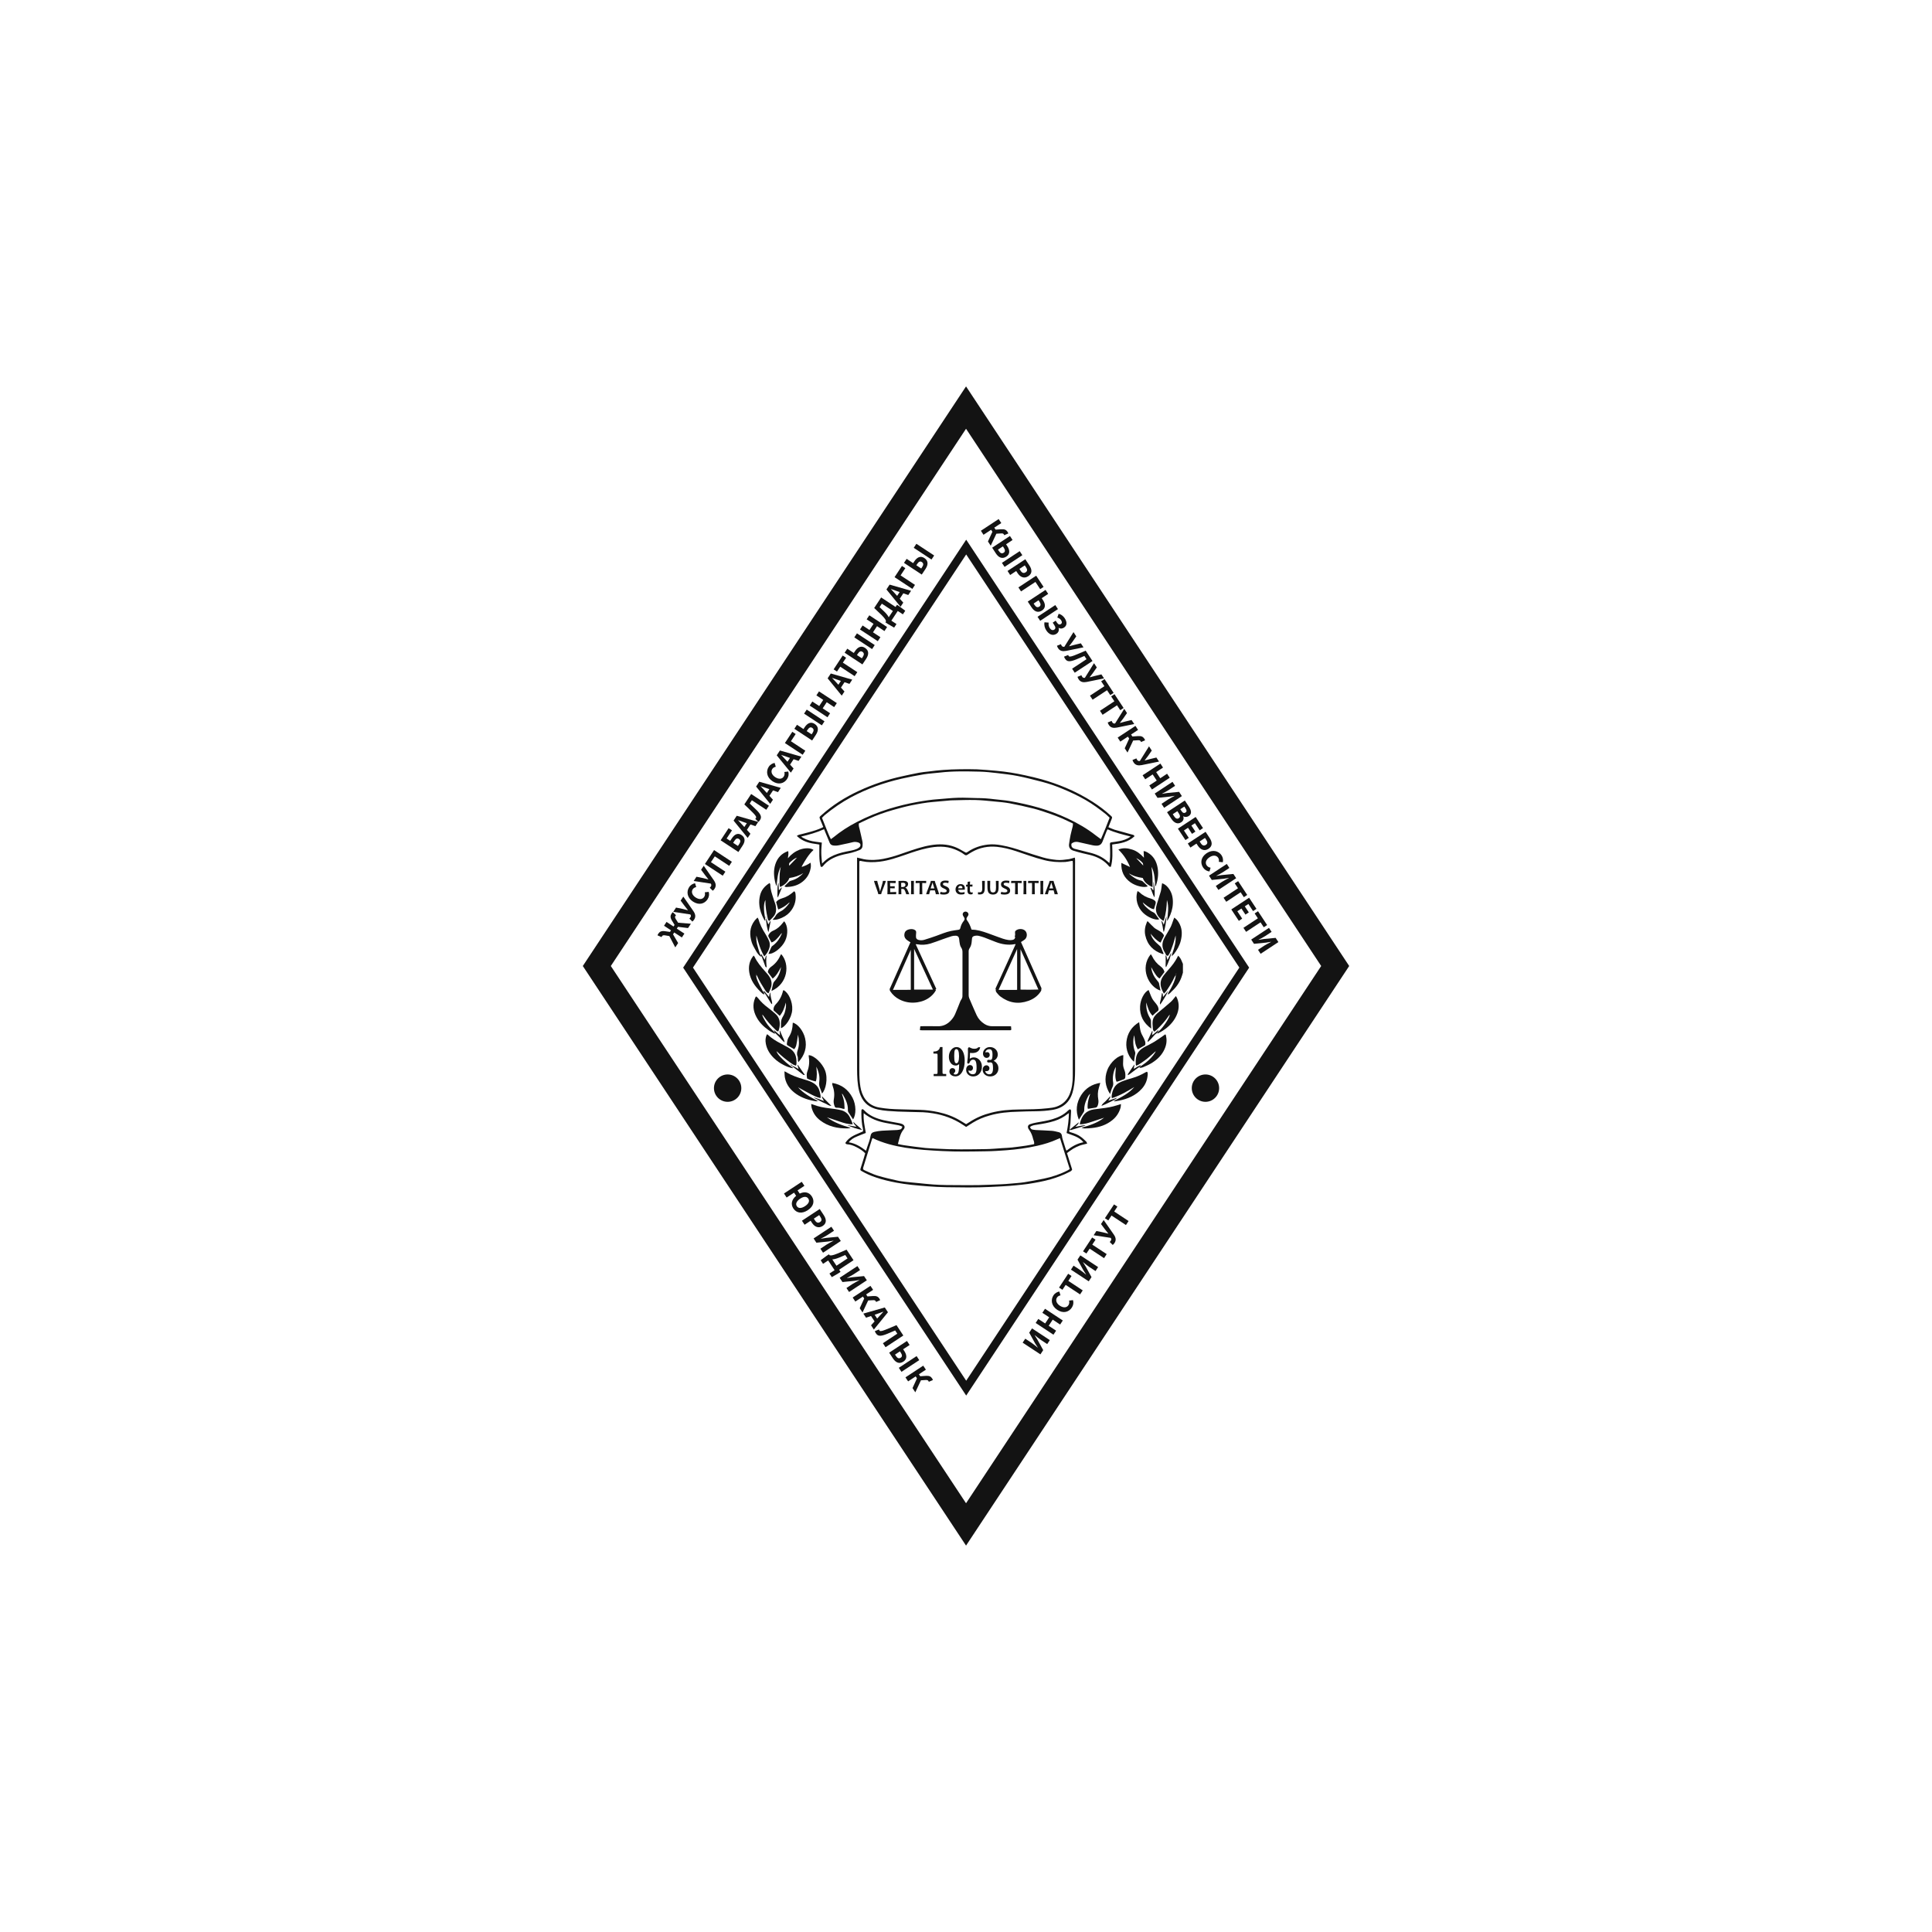 <?xml version="1.0" encoding="utf-8"?>
<!-- Generator: Adobe Illustrator 26.5.0, SVG Export Plug-In . SVG Version: 6.00 Build 0)  -->
<svg version="1.1" id="Layer_1" xmlns="http://www.w3.org/2000/svg" xmlns:xlink="http://www.w3.org/1999/xlink" x="0px" y="0px"
	 viewBox="0 0 500 500" style="enable-background:new 0 0 500 500;" xml:space="preserve">
<style type="text/css">
	.st0{fill:#131313;}
</style>
<g>
	<path class="st0" d="M304.18,248.65c-0.67,1.08-1.54,2.01-2.36,2.97c-0.44,0.51-0.89,1.05-1.17,1.65
		c-0.62,1.35-0.17,2.59,0.57,3.88c0.26-0.27,0.49-0.47,0.65-0.71c0.75-1.11,1.48-2.23,2.03-3.45c0.11-0.24,0.27-0.46,0.41-0.69
		c-0.05,0.33-0.08,0.67-0.18,0.99c-0.39,1.22-0.95,2.36-1.66,3.44c-0.12,0.19-0.19,0.41-0.28,0.62c-0.02,0.02-0.04,0.05-0.06,0.07
		c0.02-0.02,0.05-0.04,0.07-0.06c0.5-0.1,0.76-0.54,1.09-0.84c1.23-1.12,2.15-2.46,2.63-4.08c0.07-0.24,0.15-0.48,0.22-0.72
		c0-0.75,0-1.51,0-2.26c-0.09-0.21-0.19-0.42-0.27-0.63c-0.21-0.55-0.47-1.05-0.97-1.5C304.66,247.8,304.44,248.24,304.18,248.65z
		 M304.34,252.24c0.01-0.09,0.02-0.19,0.02-0.28c0.02,0.01,0.05,0.01,0.08,0.02C304.4,252.06,304.37,252.15,304.34,252.24z"/>
	<path class="st0" d="M244.15,199.26c-1.26,0.08-2.52,0.24-3.78,0.4c-0.84,0.08-1.68,0.18-2.5,0.32c-1.48,0.28-2.94,0.6-4.4,0.92
		c-3.86,0.84-7.6,2.1-11.18,3.76c-3.6,1.66-6.92,3.76-9.86,6.44c-0.4,0.36-0.4,0.38-0.2,0.9c0.28,0.66,0.54,1.34,0.82,2
		c-0.1,0.06-0.14,0.12-0.2,0.16c-1.18,0.56-2.4,0.92-3.66,1.26c-0.8,0.24-1.64,0.4-2.44,0.62c-0.16,0.04-0.3,0.16-0.54,0.3
		c0.34,0.28,0.56,0.5,0.82,0.68c1.28,0.88,2.72,1.24,4.24,1.42c0.26,0.02,0.52,0.1,0.78,0.14c0.02,1.98-0.16,3.88,0.34,5.7
		c0.26,0.12,0.42,0.08,0.56-0.1c1.2-1.52,2.84-2.34,4.66-2.86c0.94-0.28,1.92-0.4,2.86-0.66c0.68-0.18,1.34-0.42,2-0.68
		c0.46-0.18,0.74-0.58,0.76-1.1c0.02-0.36,0.04-0.76-0.04-1.12c-0.2-1.04-0.48-2.06-0.7-3.08c-0.12-0.5-0.32-0.98-0.22-1.58
		c0.82-0.38,1.66-0.78,2.52-1.18c2.06-0.94,4.2-1.7,6.4-2.32c1.5-0.42,3.02-0.84,4.56-1.16c1.9-0.38,3.82-0.74,5.76-0.9
		c1.48-0.14,2.98-0.28,4.48-0.4c0.18-0.02,0.36-0.02,0.56-0.02c1.94-0.04,3.9-0.12,5.84-0.08c1.66,0.04,3.32,0.22,4.96,0.38
		c1.34,0.12,2.68,0.24,3.98,0.48c2.06,0.4,4.12,0.84,6.16,1.36c1.48,0.38,2.92,0.88,4.36,1.38c1.06,0.36,2.1,0.78,3.14,1.22
		c0.9,0.4,1.78,0.84,2.68,1.26c0,0.26,0,0.48-0.04,0.68c-0.18,0.76-0.4,1.5-0.56,2.26c-0.16,0.8-0.3,1.6-0.4,2.4
		c-0.12,0.82,0.28,1.4,1.02,1.66c0.82,0.28,1.66,0.48,2.5,0.7c0.9,0.24,1.84,0.38,2.72,0.68c1.52,0.5,2.88,1.28,3.94,2.5
		c0.14,0.18,0.26,0.4,0.64,0.32c0.54-1.86,0.4-3.8,0.34-5.76c2.14-0.26,4.2-0.62,5.78-2.14c-0.1-0.32-0.34-0.36-0.58-0.42
		c-1.52-0.42-3.06-0.84-4.6-1.28c-0.52-0.16-1.02-0.42-1.58-0.64c0.28-0.7,0.54-1.32,0.78-1.96c0.26-0.62,0.26-0.64-0.22-1.08
		c-1.42-1.3-2.96-2.46-4.58-3.5c-2.24-1.44-4.58-2.66-7.02-3.68c-2.04-0.86-4.12-1.58-6.24-2.18c-1.42-0.38-2.86-0.74-4.3-1.04
		c-2.46-0.54-4.92-0.94-7.42-1.16c-1.66-0.14-3.32-0.3-4.98-0.38c-1.52-0.06-3.06-0.04-4.58-0.02
		C246.91,199.1,245.53,199.16,244.15,199.26z M222.43,219.26c-0.18,0.18-0.42,0.3-0.64,0.42c-0.9,0.4-1.9,0.5-2.86,0.72
		c-1.42,0.3-2.8,0.7-4.1,1.42c-0.74,0.42-1.38,0.96-2.08,1.66c-0.08-1-0.2-1.88-0.2-2.78c-0.02-0.86,0.08-1.72,0.14-2.64
		c-0.56-0.08-1.08-0.16-1.58-0.22c-1.14-0.14-2.24-0.42-3.26-1c-0.16-0.08-0.32-0.2-0.52-0.34c2.04-0.48,4.02-1.04,5.94-1.9
		c0.42,1.02,0.82,1.98,1.22,2.96c0.36,0.92,0.48,1.34,1.96,1.28c0.58-0.04,1.14-0.2,1.72-0.32c0.86-0.18,1.74-0.36,2.6-0.58
		c0.48-0.12,0.94-0.04,1.38,0.1C222.73,218.24,222.87,218.82,222.43,219.26z M292.63,216.5c-0.96,0.66-1.92,1-2.94,1.18
		c-0.66,0.14-1.34,0.2-2,0.3c-0.36,0.06-0.44,0.12-0.44,0.5c0,0.42,0.04,0.84,0.04,1.26c0.02,0.68,0.02,1.36,0,2.04
		c0,0.28-0.02,0.56-0.06,0.84c-0.02,0.22-0.06,0.44-0.12,0.74c-0.24-0.2-0.42-0.36-0.58-0.5c-1.3-1.14-2.84-1.8-4.5-2.2
		c-1.26-0.32-2.54-0.64-3.8-0.96c-0.1-0.02-0.18-0.04-0.28-0.08c-0.56-0.26-0.72-0.54-0.68-1.24c0.48-0.46,1.06-0.58,1.68-0.48
		c0.98,0.2,1.96,0.44,2.94,0.66c0.66,0.16,1.32,0.32,2,0.3c0.72-0.04,1.16-0.36,1.44-1.06c0.32-0.86,0.68-1.74,1.02-2.6
		c0.08-0.2,0.18-0.38,0.3-0.58C288.55,215.5,290.55,215.96,292.63,216.5z M253.51,199.7c1.52,0.04,3.04,0.2,4.56,0.38
		c1.78,0.22,3.58,0.4,5.36,0.76c2.12,0.42,4.24,0.98,6.34,1.52c1.84,0.48,3.64,1.12,5.38,1.86c1.98,0.82,3.9,1.74,5.76,2.8
		c1.88,1.08,3.6,2.36,5.3,3.7c0.32,0.26,0.6,0.58,0.96,0.9c-0.72,1.92-1.46,3.72-2.26,5.56c-0.48-0.34-0.88-0.64-1.3-0.96
		c-2.26-1.78-4.74-3.2-7.34-4.42c-2.36-1.1-4.8-2-7.3-2.74c-2.54-0.74-5.12-1.3-7.72-1.76c-1.3-0.22-2.6-0.3-3.9-0.46
		c-1.52-0.2-3.04-0.3-4.56-0.3c-1.62-0.02-3.24-0.14-4.86-0.08c-1.68,0.04-3.36,0.24-5.04,0.36c-1.84,0.12-3.64,0.4-5.44,0.72
		c-2.5,0.44-4.94,1.04-7.36,1.78c-2.9,0.9-5.7,2.04-8.38,3.44c-2.14,1.1-4.14,2.4-6,3.92c-0.2,0.16-0.42,0.3-0.68,0.5
		c-0.48-0.9-0.82-1.84-1.2-2.76c-0.38-0.9-0.72-1.82-1.1-2.76c0.26-0.26,0.46-0.5,0.72-0.72c2.14-1.76,4.4-3.32,6.86-4.64
		c4.12-2.2,8.48-3.74,13.02-4.78c1.9-0.44,3.82-0.8,5.72-1.12c1.4-0.22,2.8-0.3,4.2-0.46C246.67,199.54,250.09,199.62,253.51,199.7z
		"/>
	<path class="st0" d="M279.77,294.25c-0.78-0.6-1.72-0.94-2.68-1.22c-0.46-0.14-0.46-0.16-0.28-0.68c0.08-0.56,0.16-1.12,0.22-1.68
		c0.06-1.02,0.12-2.06,0.16-3.08c0-0.2-0.02-0.44-0.28-0.5c-0.06,0.02-0.12,0.02-0.14,0.04c-0.12,0.08-0.24,0.16-0.34,0.26
		c-1.14,1.12-2.54,1.8-4.08,2.26c-1.34,0.42-2.74,0.6-4.12,0.86c-0.56,0.1-1.14,0.24-1.68,0.44c-0.5,0.18-0.64,0.62-0.44,1.1
		c0.06,0.12,0.14,0.24,0.22,0.34c0.54,0.72,0.84,1.52,1.04,2.38c0.1,0.42,0.38,0.82,0.24,1.34c-0.68,0.12-1.36,0.28-2.06,0.38
		c-1.22,0.18-2.46,0.34-3.68,0.48c-0.8,0.08-1.6,0.12-2.4,0.16c-1.46,0.1-2.94,0.24-4.42,0.26c-4.24,0.06-8.5,0.14-12.74-0.12
		c-0.96-0.06-1.94-0.08-2.88-0.18c-1.82-0.2-3.62-0.44-5.44-0.7c-0.52-0.06-1.04-0.2-1.62-0.32c0.38-1.32,0.56-2.66,1.46-3.74
		c0.5-0.58,0.3-1.16-0.42-1.46c-0.3-0.12-0.64-0.18-0.96-0.24c-1.26-0.24-2.52-0.44-3.78-0.72c-1.9-0.46-3.68-1.14-5.06-2.6
		c-0.14-0.16-0.3-0.3-0.58-0.22c-0.02,0.1-0.1,0.2-0.1,0.32c-0.04,1.26,0.02,2.52,0.2,3.78c0.08,0.54,0.32,1.08,0.2,1.62
		c-0.86,0.4-1.72,0.72-2.52,1.14c-0.82,0.44-1.56,1.04-2.04,1.84c0.1,0.26,0.3,0.34,0.52,0.36c0.84,0.04,1.6,0.34,2.34,0.72
		c0.84,0.42,1.62,0.92,2.28,1.6c-0.12,0.42-0.22,0.8-0.34,1.18c-0.26,0.9-0.56,1.78-0.84,2.68c-0.14,0.48-0.12,0.54,0.32,0.78
		c1.16,0.68,2.38,1.2,3.66,1.62c1.68,0.58,3.42,0.98,5.18,1.32c2.68,0.52,5.42,0.74,8.14,0.96c1.64,0.12,3.28,0.22,4.92,0.24
		c3.74,0.06,7.48,0.12,11.2-0.06c2.28-0.12,4.54-0.2,6.82-0.44c1.02-0.12,2.04-0.18,3.06-0.34c2-0.32,3.98-0.66,5.92-1.22
		c1.64-0.48,3.24-1.08,4.78-1.88c0.28-0.14,0.6-0.26,0.74-0.64c-0.42-1.38-0.86-2.78-1.34-4.26c0.54-0.38,1.04-0.78,1.6-1.12
		c0.54-0.32,1.12-0.6,1.72-0.82s1.24-0.32,1.9-0.5c-0.1-0.22-0.12-0.4-0.22-0.5C280.69,295.05,280.27,294.61,279.77,294.25z
		 M219.67,295.63c0.56-0.76,1.28-1.16,2.04-1.48c0.74-0.34,1.52-0.6,2.36-0.94c-0.26-1.64-0.68-3.3-0.54-5.12
		c1.8,1.48,3.78,2.18,5.9,2.56c1.06,0.2,2.12,0.38,3.18,0.58c0.3,0.06,0.6,0.22,0.92,0.34c-0.12,0.46-0.3,0.74-0.74,0.78
		c-0.22,0.02-0.42,0.1-0.64,0.1c-1.3,0.06-2.62,0.1-3.92,0.18c-0.66,0.04-1.3,0.16-1.94,0.3c-0.6,0.14-0.92,0.46-1.02,1.16
		c-0.12,0.86-0.48,1.7-0.76,2.54c-0.12,0.38-0.24,0.76-0.38,1.18C222.78,296.79,221.43,295.91,219.67,295.63z M276.85,302.55
		c-0.2,0.12-0.36,0.24-0.54,0.34c-1.94,1-3.98,1.68-6.08,2.12c-1.72,0.36-3.44,0.68-5.18,0.96c-1.14,0.18-2.28,0.22-3.42,0.34
		c-1.8,0.18-3.6,0.22-5.42,0.3c-3.74,0.18-7.5,0.1-11.26,0.08c-1.12-0.02-2.26-0.06-3.38-0.14c-1.34-0.1-2.7-0.24-4.04-0.38
		c-1-0.1-2.02-0.18-3.02-0.3c-0.76-0.1-1.54-0.16-2.28-0.34c-1.74-0.4-3.48-0.78-5.18-1.3c-1.12-0.34-2.2-0.88-3.3-1.36
		c-0.42-0.18-0.46-0.34-0.32-0.8c0.4-1.32,0.82-2.64,1.22-3.96c0.36-1.12,0.7-2.24,1.04-3.36c0.02-0.06,0.08-0.12,0.14-0.22
		c2.72,1.34,5.58,2.02,8.5,2.5c1.58,0.24,3.14,0.44,4.74,0.56c1.58,0.14,3.18,0.2,4.76,0.3c3.82,0.2,7.62,0.12,11.42,0.06
		c1.7-0.02,3.42-0.14,5.12-0.26c2.72-0.2,5.4-0.56,8.06-1.16c1.8-0.4,3.58-0.94,5.26-1.72c0.2-0.08,0.38-0.16,0.64-0.26
		C275.17,297.23,275.99,299.87,276.85,302.55z M276.01,297.79c-0.06-0.12-0.14-0.22-0.18-0.34c-0.28-0.9-0.56-1.8-0.84-2.68
		c-0.06-0.22-0.12-0.46-0.14-0.7c-0.06-0.56-0.32-0.96-0.92-1.08c-0.58-0.14-1.18-0.3-1.78-0.34c-1.36-0.1-2.72-0.12-4.08-0.2
		c-0.26,0-0.5-0.08-0.76-0.1c-0.42-0.04-0.6-0.3-0.74-0.68c0.52-0.46,1.16-0.5,1.78-0.6c1.54-0.24,3.1-0.5,4.58-0.98
		c1.24-0.4,2.38-1,3.4-1.82c0.06-0.06,0.14-0.1,0.3-0.2c-0.02,1.78-0.26,3.46-0.6,5.16c1.6,0.64,3.24,0.96,4.36,2.38
		C278.71,295.93,277.33,296.75,276.01,297.79z"/>
	<path class="st0" d="M276.69,222.34c-1.08,0.14-2.16,0.32-3.28,0.2c-1.16-0.12-2.32-0.3-3.44-0.62c-1.74-0.5-3.44-1.06-5.16-1.62
		c-1.84-0.64-3.7-1.2-5.62-1.54c-1.18-0.22-2.38-0.32-3.56-0.18c-1.86,0.22-3.62,0.8-5.18,1.88c-0.44,0.3-0.42,0.24-0.86,0
		c-0.82-0.46-1.62-0.96-2.5-1.28c-2.02-0.76-4.14-0.8-6.24-0.44c-2.2,0.36-4.3,1.1-6.42,1.82c-1.2,0.4-2.38,0.86-3.6,1.18
		c-1.48,0.4-3,0.76-4.56,0.8c-0.92,0.02-1.82,0-2.72-0.18c-0.54-0.12-1.08-0.26-1.74-0.42v53.33c0,1.92-0.02,3.84,0.26,5.74
		c0.14,0.92,0.36,1.82,0.72,2.64c0.84,1.92,2.34,3.04,4.38,3.48c1.72,0.38,3.44,0.44,5.18,0.54c2.18,0.1,4.36,0.1,6.54,0.18
		c0.86,0.04,1.72,0.14,2.58,0.28c2.72,0.44,5.26,1.36,7.58,2.88c0.32,0.22,0.64,0.42,0.98,0.64c0.6-0.38,1.14-0.72,1.7-1.08
		c1.36-0.84,2.84-1.46,4.38-1.88c2.4-0.7,4.86-0.92,7.36-0.98c1.54-0.06,3.1-0.12,4.64-0.12c1.42-0.02,2.82-0.12,4.2-0.34
		c1.4-0.22,2.66-0.72,3.68-1.74c1.04-1.04,1.52-2.3,1.82-3.68c0.34-1.58,0.42-3.2,0.42-4.82v-52.89c0-0.56,0.02-1.12,0-1.68
		c0-0.16-0.04-0.32-0.08-0.5C277.63,222.08,277.17,222.26,276.69,222.34z M277.63,278.45c0,1.62-0.2,3.26-0.84,4.8
		c-0.68,1.58-1.8,2.6-3.4,3.16c-0.72,0.24-1.46,0.32-2.2,0.4c-2.42,0.28-4.86,0.28-7.3,0.32c-2.52,0.02-5.02,0.22-7.46,0.86
		c-1.96,0.5-3.82,1.28-5.52,2.4c-0.28,0.18-0.56,0.34-0.88,0.54c-0.52-0.32-1-0.6-1.48-0.9c-1.78-1.08-3.72-1.78-5.74-2.22
		c-1.54-0.32-3.1-0.54-4.68-0.58c-1.76-0.04-3.5-0.08-5.26-0.14c-1.74-0.04-3.48-0.14-5.18-0.44c-1.5-0.24-2.82-0.9-3.74-2.16
		c-0.7-0.96-1.1-2.08-1.28-3.24c-0.22-1.32-0.28-2.66-0.28-4V222.9c0.26-0.18,0.48-0.08,0.7-0.02c1.5,0.32,3.02,0.3,4.54,0.12
		c2.36-0.28,4.56-1.06,6.78-1.82c1.82-0.64,3.62-1.26,5.52-1.66c2.42-0.52,4.82-0.64,7.18,0.3c0.88,0.36,1.72,0.76,2.46,1.34
		c0.3,0.24,0.54,0.24,0.82,0.04c0.38-0.24,0.74-0.48,1.14-0.7c2.02-1.16,4.2-1.56,6.5-1.34c1.66,0.18,3.26,0.58,4.86,1.1
		c2.44,0.8,4.86,1.72,7.36,2.34c1.8,0.46,3.62,0.58,5.44,0.48c0.5-0.04,0.98-0.16,1.46-0.24c0.14-0.02,0.28-0.02,0.46-0.04
		c0.02,0.22,0.04,0.44,0.04,0.64C277.65,241.76,277.65,260.11,277.63,278.45z"/>
	<path class="st0" d="M293.05,219.88c-1.2-0.38-2.38-0.54-3.62-0.02c1.36,1.32,2.32,2.8,3.02,4.52c-0.72-0.34-1.44-0.68-2.24-1.06
		c-0.12,2.2,0.7,3.84,2.38,5.04c1.42,1,3.62,1.48,4.46,1c-0.42-0.4-0.84-0.84-1.3-1.24c-0.14-0.14-0.36-0.22-0.56-0.26
		c-1.1-0.24-1.96-0.88-2.8-1.58c-0.06-0.06-0.12-0.16-0.18-0.24c1.1,0.7,2.3,1,3.54,1.18c0.42,1.2,1.36,1.82,2.52,2.38
		c0-0.98,0.04-1.84-0.02-2.7c-0.04-0.86-0.16-1.72-0.24-2.56c0.84,1.58,0.84,3.3,0.98,5.1c0.1-0.16,0.14-0.24,0.18-0.32
		c0.58-1.68,0.74-3.4,0.3-5.12c-0.42-1.64-1.38-2.9-2.96-3.62c-0.14-0.06-0.3-0.08-0.54-0.12c0.04,0.6,0.06,1.12,0.08,1.72
		C295.17,221.02,294.23,220.26,293.05,219.88z M295.87,224c-0.68-0.72-1.32-1.4-1.82-1.92c0.5,0.22,1.14,0.64,1.66,1.24
		C295.83,223.46,295.81,223.74,295.87,224z"/>
	<path class="st0" d="M200.96,229.34c0.22-1.72,0.26-3.46,1.1-5.02c-0.1,0.56-0.22,1.14-0.26,1.72c-0.04,0.58-0.06,1.18-0.04,1.76
		c0.02,0.56-0.1,1.16,0.12,1.76c1.14-0.5,1.98-1.22,2.42-2.34c1.3-0.18,2.5-0.58,3.6-1.26c-0.84,0.9-1.8,1.56-2.98,1.9
		c-0.22,0.06-0.46,0.12-0.64,0.26c-0.44,0.4-0.86,0.84-1.28,1.26c0.3,0.16,0.3,0.18,0.54,0.18c1.32-0.04,2.6-0.32,3.72-1.06
		c1.36-0.9,2.22-2.16,2.52-3.76c0.1-0.46,0.1-0.96-0.02-1.48c-0.7,0.5-1.44,0.84-2.26,1.1c0.02-0.14,0.02-0.2,0.06-0.26
		c0.84-1.48,1.7-2.96,2.98-4.14c-0.72-0.56-2.28-0.56-3.62-0.06c-1.16,0.46-2.12,1.16-3.02,2.22c0.1-0.72,0.22-1.28,0.08-1.86
		c-1.7,0.58-2.78,1.74-3.32,3.4c-0.54,1.68-0.4,3.36,0.06,5.04C200.78,228.92,200.88,229.14,200.96,229.34z M204.44,223.18
		c0.54-0.46,1.06-1,1.8-1.2c0.02-0.02,0.02-0.02,0.04-0.04c0.02-0.02,0.04-0.04,0.04-0.04c0,0.02-0.02,0.04-0.02,0.06
		c-0.02,0-0.04,0.02-0.06,0.02c-0.64,0.66-1.3,1.34-1.98,2.06C204.14,223.66,204.22,223.36,204.44,223.18z"/>
	<path class="st0" d="M286.09,286.72c-0.99,0.15-2,0.25-2.99,0.39c-1.89,0.27-3.17,1.43-3.67,3.84c1.14,0.05,2.17-0.33,3.21-0.66
		c1.04-0.33,2.07-0.69,3.1-1.03c-1.73,1.37-3.79,1.99-5.87,2.61c0.3,0.09,0.6,0.18,0.89,0.17c0.61-0.01,1.22-0.04,1.82-0.11
		c1.97-0.2,3.78-0.8,5.34-2.08c1.04-0.85,1.71-1.91,2.08-3.18c0.08-0.28,0.07-0.58,0.1-0.95c-0.77,0.24-1.38,0.46-2.01,0.61
		C287.43,286.5,286.77,286.62,286.09,286.72z"/>
	<path class="st0" d="M220.17,291.89c-2.16-0.62-4.24-1.33-6.16-2.74c1.17,0.4,2.23,0.76,3.28,1.11c1.08,0.37,2.16,0.71,3.39,0.71
		c-0.2-0.71-0.47-1.29-0.76-1.87c-0.49-0.96-1.29-1.56-2.31-1.8c-0.97-0.23-1.98-0.35-2.97-0.47c-1.42-0.17-2.82-0.42-4.16-0.95
		c-0.14-0.06-0.29-0.09-0.54-0.17c0.04,0.38,0.03,0.68,0.11,0.96c0.35,1.34,1.09,2.43,2.19,3.27c2.11,1.62,4.54,2.13,7.14,2.09
		C219.63,292.03,219.9,291.94,220.17,291.89z"/>
	<path class="st0" d="M296.79,277.38c-0.09,0.03-0.18,0.06-0.26,0.1c-1.1,0.63-2.24,1.17-3.46,1.51c-0.79,0.22-1.57,0.46-2.34,0.74
		c-0.89,0.31-1.71,0.74-2.26,1.57c-0.48,0.73-0.69,1.53-0.78,2.37c-0.02,0.15,0.03,0.3,0.06,0.54c2.13-0.69,3.97-1.78,5.81-2.89
		c-1.43,1.65-3.32,2.62-5.24,3.56c0.02,0.05,0.04,0.1,0.05,0.15c0.39-0.06,0.78-0.09,1.16-0.17c2.28-0.45,4.35-1.31,5.95-3.07
		c0.85-0.93,1.35-2.02,1.5-3.26c0.04-0.37,0.13-0.78-0.07-1.12C296.83,277.39,296.8,277.37,296.79,277.38z"/>
	<path class="st0" d="M211.72,284.97c-1.91-0.99-3.75-1.98-5.18-3.57c0.95,0.49,1.86,1.04,2.81,1.53c0.94,0.49,1.87,1.02,3.01,1.26
		c0-0.29,0.03-0.5,0-0.69c-0.06-0.37-0.16-0.73-0.25-1.09c-0.21-0.83-0.67-1.48-1.37-1.97c-0.78-0.55-1.69-0.8-2.59-1.07
		c-1.64-0.49-3.27-1.01-4.74-1.94c-0.07-0.05-0.17-0.07-0.4-0.17c0.05,0.65,0.03,1.2,0.14,1.72c0.37,1.8,1.45,3.13,2.92,4.15
		c1.54,1.06,3.27,1.6,5.1,1.88C211.34,285.02,211.53,284.97,211.72,284.97z"/>
	<path class="st0" d="M301.57,267.69c-0.96,0.66-1.84,1.31-2.77,1.89c-0.8,0.49-1.64,0.89-2.47,1.32c-0.65,0.34-1.25,0.75-1.69,1.34
		c-0.75,1.01-0.76,2.18-0.69,3.36c0,0.06,0.07,0.11,0.14,0.2c0.21-0.1,0.42-0.19,0.62-0.31c1.02-0.63,1.99-1.32,2.89-2.12
		c0.5-0.45,1-0.88,1.5-1.32c-0.05,0.12-0.08,0.24-0.15,0.35c-0.65,0.99-1.45,1.84-2.37,2.57c-0.45,0.36-0.94,0.67-1.41,1
		c-0.1,0.14-0.19,0.28-0.29,0.42c-0.02,0.01-0.04,0.01-0.06,0.03c-0.01,0.01-0.01,0.03-0.01,0.04c0.02-0.02,0.05-0.04,0.07-0.06
		c0.3-0.06,0.61-0.07,0.88-0.18c0.69-0.29,1.39-0.58,2.03-0.95c1.38-0.8,2.56-1.82,3.34-3.24c0.66-1.21,0.96-2.49,0.65-3.86
		C301.75,267.98,301.73,267.75,301.57,267.69z M299.16,272c-0.01,0.01-0.02,0.01-0.02,0.01c0.01-0.02,0.02-0.03,0.04-0.05
		C299.16,271.97,299.16,271.99,299.16,272z"/>
	<path class="st0" d="M204.96,276.14c-1.11-0.76-2.1-1.65-3.02-2.62c-0.41-0.43-0.78-0.9-0.99-1.47c0.07,0.05,0.14,0.09,0.2,0.15
		c1.07,1.06,2.24,2,3.46,2.87c0.43,0.3,0.86,0.61,1.43,0.72c0.04-0.21,0.08-0.36,0.09-0.52c0.06-1.96-0.37-3.26-2.24-4.23
		c-0.62-0.32-1.24-0.67-1.86-1c-1.21-0.63-2.36-1.34-3.35-2.29c-0.04-0.04-0.12-0.05-0.19-0.07c-0.25,0.38-0.42,1.24-0.37,1.82
		c0.14,1.72,0.94,3.12,2.14,4.31c0.74,0.73,1.59,1.32,2.51,1.79c0.78,0.4,1.6,0.74,2.5,0.86
		C205.19,276.3,205.07,276.22,204.96,276.14z M200.9,271.98c0.01,0.01,0.01,0.01,0.01,0.02c-0.02-0.01-0.03-0.02-0.05-0.04
		C200.88,271.96,200.89,271.97,200.9,271.98z"/>
	<path class="st0" d="M304.31,257.78c-0.47,0.54-0.83,1.07-1.29,1.49c-1.06,0.95-2.17,1.85-3.26,2.76c-0.68,0.56-1.29,1.2-1.43,2.09
		c-0.09,0.59-0.05,1.21,0.01,1.81c0.04,0.34-0.01,0.76,0.42,1.06c0.16-0.14,0.35-0.27,0.51-0.42c1.2-1.15,2.34-2.36,3.26-3.76
		c0.06-0.08,0.15-0.14,0.23-0.21c-0.09,0.27-0.16,0.56-0.29,0.81c-0.25,0.47-0.51,0.94-0.81,1.37c-0.58,0.83-1.18,1.65-1.98,2.3
		c0,0-0.01,0-0.01,0c0,0,0,0,0,0.01l0.01-0.01c-0.09,0.09-0.19,0.19-0.28,0.28c0.09,0.03,0.22,0.11,0.28,0.08
		c0.44-0.23,0.87-0.45,1.28-0.72c1.5-0.98,2.73-2.21,3.49-3.85c0.69-1.49,0.82-3.01,0.17-4.56
		C304.55,258.14,304.43,257.98,304.31,257.78z"/>
	<path class="st0" d="M200.29,267.42c0.14,0.08,0.26,0.1,0.35-0.06c-0.46-0.48-0.93-0.96-1.39-1.45c-0.76-0.81-1.31-1.77-1.81-2.75
		c-0.09-0.17-0.11-0.38-0.17-0.57c0.08,0.07,0.18,0.13,0.23,0.21c0.93,1.36,2.02,2.58,3.21,3.71c0.19,0.18,0.35,0.46,0.74,0.39
		c0.1-0.35,0.23-0.7,0.29-1.06c0.2-1.32,0-2.53-1.06-3.46c-0.61-0.54-1.24-1.08-1.89-1.56c-0.97-0.71-1.84-1.52-2.58-2.47
		c-0.14-0.17-0.31-0.32-0.46-0.47c-0.1,0.06-0.16,0.08-0.18,0.11c-0.06,0.1-0.11,0.21-0.15,0.31c-0.71,1.71-0.49,3.34,0.36,4.93
		c0.73,1.37,1.81,2.44,3.06,3.33C199.29,266.91,199.8,267.14,200.29,267.42z M197.25,262.54
		C197.23,262.5,197.21,262.48,197.25,262.54C197.24,262.47,197.24,262.5,197.25,262.54z"/>
	<path class="st0" d="M197.82,257.34c-0.05-0.19-0.09-0.37-0.14-0.56c-0.08-0.07-0.19-0.13-0.24-0.22
		c-0.46-0.86-0.95-1.72-1.33-2.61c-0.22-0.52-0.44-1.07-0.39-1.66c0.07,0.08,0.16,0.16,0.2,0.25c0.55,1.27,1.29,2.45,2.03,3.61
		c0.23,0.36,0.45,0.76,0.95,0.91c0.18-0.42,0.35-0.8,0.51-1.19c0.39-0.94,0.37-1.86-0.1-2.78c-0.34-0.66-0.84-1.18-1.32-1.72
		c-1.02-1.16-2.04-2.33-2.7-3.75c-0.04-0.09-0.14-0.16-0.28-0.33c-0.09,0.14-0.15,0.24-0.22,0.34c-0.07,0.1-0.15,0.18-0.21,0.28
		c-0.7,1.16-0.88,2.41-0.67,3.73c0.33,2.03,1.47,3.62,2.9,5.01C197.1,256.91,197.36,257.3,197.82,257.34z M195.68,252.08
		c0.01,0.06,0.02,0.12,0.03,0.17c-0.03-0.05-0.06-0.1-0.09-0.14C195.64,252.1,195.66,252.09,195.68,252.08z"/>
	<path class="st0" d="M195.71,246.19c0.3,0.54,0.69,1.01,1.22,1.42c0.02-0.14,0.03-0.21,0.04-0.28c0.09,0.16,0.2,0.31,0.26,0.47
		c0.26,0.7,0.5,1.4,0.76,2.1c0.06,0.17,0.09,0.4,0.43,0.46c-0.05-0.56-0.11-1.07-0.12-1.58c-0.01-0.49,0.04-0.98,0.07-1.46
		c-0.04,0-0.07-0.01-0.11-0.01c-0.12,0.35-0.23,0.7-0.36,1.08c-0.33-0.57-0.63-1.08-0.92-1.59c0,0.18,0,0.37,0,0.55
		c-0.12-0.22-0.29-0.42-0.37-0.65c-0.25-0.78-0.48-1.57-0.69-2.36c-0.09-0.36-0.14-0.74-0.17-1.11c-0.03-0.37-0.01-0.75-0.01-1.12
		c0.53,1.85,1.04,3.69,2.05,5.41c0.64-0.63,1.03-1.31,1.28-2.07c0.28-0.84,0.17-1.67-0.26-2.44c-0.26-0.47-0.5-0.96-0.79-1.41
		c-0.76-1.17-1.35-2.41-1.74-3.74c-0.04-0.12-0.13-0.22-0.23-0.4c-0.28,0.3-0.55,0.54-0.76,0.81c-1.36,1.77-1.35,3.73-0.7,5.73
		C194.87,244.76,195.31,245.47,195.71,246.19z"/>
	<path class="st0" d="M301.44,242.56c-0.79,1.35-0.84,2.69,0.06,4.01c0.13,0.19,0.19,0.41,0.29,0.62c0.14,0.07,0.27,0.13,0.45,0.21
		c0.62-0.75,0.87-1.69,1.2-2.57c0.33-0.89,0.55-1.82,0.81-2.73c0.11,1.56-0.26,3.02-0.79,4.45c-0.11,0.29-0.17,0.61-0.25,0.91
		c0.2-0.18,0.44-0.34,0.6-0.55c0.8-1.05,1.46-2.18,1.78-3.47c0.35-1.44,0.4-2.87-0.27-4.24c-0.32-0.66-0.73-1.28-1.43-1.73
		c-0.1,0.25-0.17,0.44-0.24,0.64c-0.23,0.61-0.41,1.25-0.7,1.83C302.47,240.83,301.95,241.69,301.44,242.56z"/>
	<path class="st0" d="M215.41,280.26c-0.04,0.43-0.03,0.43,0.05,0.66c0.43,1.17,0.56,2.36,0.33,3.59c-0.11,0.62-0.02,1.21,0.21,1.79
		c0.1,0.26,0.25,0.39,0.52,0.38c0.6-0.02,1.16,0.1,1.72,0.3c0.07,0.03,0.17-0.02,0.34-0.04c-0.03-0.46-0.04-0.9-0.07-1.34
		c-0.07-0.89-0.36-1.72-0.64-2.56c0.09,0.07,0.2,0.12,0.25,0.21c0.72,1.24,1.36,2.52,1.31,4.01c-0.01,0.18,0.01,0.39,0.1,0.53
		c0.4,0.65,0.84,1.28,1.25,1.91c0.81-1.25,0.83-3.72-0.15-5.61C219.53,281.98,217.8,280.68,215.41,280.26z M217.84,282.98
		c0,0.01,0,0.02,0.01,0.02c-0.01-0.01-0.02-0.03-0.04-0.04C217.82,282.97,217.83,282.97,217.84,282.98z"/>
	<path class="st0" d="M284.75,280.24c-2.18,0.36-3.8,1.4-4.93,3.15c-1.27,1.99-1.52,4.12-0.61,6.4c0.47-0.73,0.9-1.39,1.3-2.06
		c0.08-0.13,0.1-0.32,0.09-0.47c-0.04-0.99,0.24-1.91,0.64-2.78c0.24-0.51,0.44-1.06,0.91-1.42c-0.08,0.26-0.17,0.51-0.25,0.77
		c-0.27,0.88-0.45,1.77-0.44,2.69c0,0.15,0.06,0.3,0.09,0.45c0.69-0.11,1.34-0.22,1.98-0.32c0.29-0.05,0.44-0.24,0.54-0.49
		c0.2-0.51,0.27-1.05,0.17-1.59c-0.18-1.03-0.17-2.05,0.15-3.06C284.52,281.13,284.61,280.75,284.75,280.24z M282.22,282.99
		c-0.01,0.01-0.01,0.01-0.02,0.01c0.01-0.02,0.02-0.03,0.03-0.05C282.23,282.97,282.23,282.99,282.22,282.99z"/>
	<path class="st0" d="M299.16,235.46c0.1,1.25,0.81,2.16,1.85,2.82c0.03,0.02,0.09-0.02,0.18-0.04c0.56-1.72,0.75-3.51,0.81-5.33
		c0.58,1.8,0.23,3.6,0.03,5.46c0.15-0.24,0.31-0.46,0.44-0.71c0.59-1.18,1-2.41,1.06-3.75c0.07-1.35-0.14-2.61-0.89-3.74
		c-0.45-0.69-1-1.28-1.89-1.59c-0.04,0.25-0.07,0.45-0.1,0.64c-0.08,0.51-0.11,1.03-0.25,1.52c-0.31,1.1-0.7,2.18-1.02,3.28
		C299.26,234.48,299.12,234.99,299.16,235.46z"/>
	<path class="st0" d="M197.7,237.89c0.09,0.17,0.22,0.31,0.33,0.46c0.06-0.18,0.04-0.31,0.02-0.45c-0.18-1.09-0.37-2.17-0.33-3.28
		c0.02-0.67,0.15-1.28,0.37-1.7c-0.04,1.64,0.25,3.21,0.58,4.76c0.05,0.25,0.07,0.52,0.45,0.65c0.32-0.33,0.66-0.68,0.99-1.04
		c0.54-0.58,0.78-1.26,0.74-2.06c-0.03-0.5-0.07-0.98-0.26-1.45c-0.16-0.41-0.29-0.84-0.43-1.27c-0.37-1.16-0.81-2.31-0.8-3.55
		c0-0.12-0.09-0.25-0.17-0.45c-1.3,0.8-2.15,1.81-2.49,3.21c-0.2,0.82-0.27,1.64-0.18,2.5C196.64,235.56,197.1,236.74,197.7,237.89z
		"/>
	<path class="st0" d="M286.55,276.98c-0.78,2.11-0.55,4.13,0.73,6.15c0.23-0.67,0.35-1.23,0.6-1.73c0.23-0.45,0.27-0.88,0.19-1.36
		c-0.22-1.17,0.08-2.87,0.71-3.93c-0.04,0.62-0.09,1.25-0.12,1.88c-0.03,0.65,0.02,1.3,0.28,1.94c0.12-0.01,0.22,0.01,0.3-0.02
		c0.53-0.19,1.05-0.39,1.58-0.58c0.28-0.1,0.39-0.31,0.41-0.59c0.04-0.57,0.03-1.12-0.18-1.66c-0.22-0.57-0.42-1.15-0.4-1.77
		c0.02-0.74,0.04-1.48,0.07-2.23C289.48,273.11,287.36,274.8,286.55,276.98z"/>
	<path class="st0" d="M209.33,273.08c-0.02,0.04-0.06,0.09-0.05,0.12c0.24,1.39,0.18,2.75-0.34,4.08c-0.24,0.61-0.17,1.24-0.06,1.85
		c0.62,0.31,1.95,0.75,2.27,0.74c0.35-1.21,0.26-2.44,0.11-3.82c0.65,1.33,0.95,2.59,0.76,3.9c-0.09,0.62-0.02,1.14,0.22,1.68
		c0.19,0.44,0.33,0.9,0.5,1.37c0.97-0.96,1.59-3.84,0.79-5.96C212.82,275.18,210.73,273.16,209.33,273.08z"/>
	<path class="st0" d="M291.51,269.67c-0.21,2,0.67,4.05,1.95,5.1c0.03-0.13,0.06-0.23,0.07-0.34c0.07-0.48,0.1-0.97,0.22-1.44
		c0.09-0.34,0.09-0.61-0.05-0.94c-0.5-1.18-0.54-3.04-0.14-4.13c0.15,1.93,0.31,2.58,0.89,3.65c0.6-0.34,1.21-0.67,1.8-1.03
		c0.1-0.06,0.16-0.23,0.17-0.36c0.01-0.23,0.01-0.48-0.07-0.69c-0.18-0.48-0.38-0.96-0.64-1.4c-0.4-0.66-0.6-1.36-0.7-2.11
		c-0.05-0.46-0.12-0.91-0.2-1.45C292.83,265.73,291.74,267.44,291.51,269.67z"/>
	<path class="st0" d="M208.35,268.68c-0.45-1.9-1.91-3.73-3.17-4.01c-0.01,0.09-0.03,0.18-0.03,0.27c-0.03,1.17-0.29,2.27-0.9,3.28
		c-0.16,0.26-0.32,0.53-0.41,0.82c-0.11,0.37-0.17,0.77-0.21,1.16c-0.01,0.11,0.09,0.28,0.19,0.34c0.57,0.35,1.15,0.67,1.73,1
		c0.53-0.73,0.54-0.77,0.98-3.78c0.26,1.36,0.37,2.59-0.02,3.8c-0.2,0.61-0.37,1.16-0.1,1.81c0.13,0.33,0.06,0.74,0.1,1.11
		c0.01,0.1,0.06,0.2,0.11,0.41C208.27,273.05,208.91,271.02,208.35,268.68z"/>
	<path class="st0" d="M299.52,261.76c0.32-0.22,0.35-0.48,0.29-0.79c-0.09-0.52-0.4-0.93-0.73-1.34c-0.34-0.41-0.7-0.83-0.94-1.3
		c-0.34-0.66-0.57-1.37-0.87-2.1c-1.14,0.47-2.13,2.46-2.22,4.2c-0.13,2.43,0.89,4.32,2.88,5.77c-0.03-0.69-0.07-1.32-0.07-1.94
		c0-0.3-0.07-0.53-0.23-0.78c-0.77-1.23-1.05-2.59-0.97-4.04c0.35,1.23,0.68,2.46,1.62,3.43
		C298.71,262.47,299.08,262.07,299.52,261.76z"/>
	<path class="st0" d="M202.25,263.86c-0.2,0.62-0.11,1.34-0.14,2.02c0,0.04,0.01,0.09,0.02,0.2c1.01-0.27,2.76-2.51,2.9-4.77
		c0.13-2.04-0.95-4.44-2.26-5.07c-0.04,0.05-0.1,0.1-0.12,0.16c-0.31,1.33-0.9,2.5-1.87,3.49c-0.42,0.43-0.69,1.01-0.56,1.6
		c0.55,0.5,1.05,0.94,1.57,1.42c0.88-1.03,1.25-2.23,1.59-3.45c0.13,0.92-0.06,1.79-0.31,2.65
		C202.9,262.73,202.44,263.26,202.25,263.86z"/>
	<path class="st0" d="M300.11,253.22c0.44-0.58,0.84-1.12,1.25-1.67c-0.14-0.6-0.49-1.08-0.97-1.42c-1-0.72-1.74-1.62-2.26-2.73
		c-0.07-0.16-0.2-0.29-0.31-0.45c-2.91,3.57-0.61,8.43,2.52,9.42c-0.13-0.65-0.26-1.31-0.41-1.97c-0.03-0.13-0.14-0.24-0.22-0.35
		c-0.3-0.39-0.62-0.76-0.89-1.17c-0.5-0.74-0.88-1.94-0.88-2.58c0.29,0.51,0.57,1.09,0.93,1.6
		C299.21,252.4,299.54,252.95,300.11,253.22z"/>
	<path class="st0" d="M200.09,254.55c-0.13,0.47-0.22,0.95-0.33,1.43c-0.03,0.14-0.06,0.29-0.1,0.48c4.24-1.85,4.84-6.89,2.54-9.51
		c-0.06,0.04-0.09,0.05-0.1,0.07c-0.05,0.08-0.11,0.16-0.14,0.24c-0.52,1.19-1.29,2.16-2.36,2.91c-0.5,0.34-0.83,0.83-0.89,1.42
		c0.42,0.55,0.82,1.09,1.26,1.67c0.99-0.8,1.59-1.89,2.16-3c-0.2,1.44-0.75,2.7-1.75,3.75
		C200.25,254.15,200.15,254.36,200.09,254.55z"/>
	<path class="st0" d="M200.09,244.66c-0.16,0.12-0.36,0.25-0.45,0.43c-0.28,0.58-0.52,1.17-0.77,1.76c1.25,0.17,3.52-1.59,4.35-3.41
		c0.76-1.65,0.72-3.87-0.28-5.02c-0.12,0.14-0.24,0.28-0.35,0.42c-0.67,0.87-1.45,1.58-2.48,2.01c-0.48,0.2-0.87,0.53-1.15,1
		c-0.14,0.23-0.17,0.4-0.04,0.64c0.26,0.46,0.49,0.94,0.74,1.41c0.75-0.22,1.4-0.81,2.64-2.43c0,0.1,0.02,0.18,0,0.23
		C201.81,242.87,201.11,243.88,200.09,244.66z"/>
	<path class="st0" d="M298.67,240.06c-0.57-0.51-1.08-1.08-1.68-1.68c-0.06,0.09-0.14,0.18-0.18,0.28c-0.48,1.1-0.67,2.23-0.41,3.42
		c0.54,2.47,2.08,4.02,4.44,4.81c0.1,0.03,0.24-0.03,0.31-0.04c-0.23-0.58-0.44-1.12-0.67-1.64c-0.07-0.16-0.21-0.3-0.34-0.43
		c-0.45-0.44-0.96-0.82-1.36-1.3c-0.45-0.54-0.85-1.13-0.99-1.85c0.72,0.92,1.49,1.77,2.55,2.32c0.26-0.52,0.49-0.98,0.73-1.43
		c0.21-0.38,0.2-0.46-0.06-0.81c-0.34-0.44-0.81-0.7-1.28-0.97C299.37,240.53,298.98,240.34,298.67,240.06z"/>
	<path class="st0" d="M202.07,235.83c-0.62,0.32-1.12,0.7-1.44,1.34c-0.15,0.29-0.42,0.52-0.68,0.84c0.17,0.02,0.26,0.04,0.36,0.04
		c0.75,0.01,1.42-0.26,2.09-0.55c1.01-0.44,1.85-1.12,2.47-2.02c0.85-1.22,1.19-2.59,1.01-4.07c-0.03-0.27-0.05-0.56-0.34-0.76
		c-0.1,0.08-0.19,0.15-0.27,0.22c-0.84,0.73-1.77,1.3-2.85,1.61c-0.36,0.1-0.71,0.26-1.02,0.45c-0.22,0.14-0.39,0.37-0.54,0.51
		c0.19,0.7,0.36,1.29,0.54,1.94c0.3-0.13,0.53-0.24,0.76-0.34c0.82-0.37,1.5-0.92,2.15-1.52c-0.02,0.08-0.02,0.18-0.06,0.24
		C203.63,234.59,202.98,235.37,202.07,235.83z"/>
	<path class="st0" d="M294.39,230.61c-0.69,2.15,0.06,4.25,1.41,5.59c1.22,1.21,3.22,2.03,4.21,1.73c-0.27-0.37-0.56-0.74-0.81-1.12
		c-0.21-0.31-0.41-0.58-0.79-0.74c-0.46-0.2-0.9-0.5-1.28-0.84c-0.54-0.49-1.14-0.95-1.38-1.69c0.37,0.31,0.72,0.64,1.12,0.91
		c0.55,0.37,1.09,0.76,1.77,0.87c0.14-0.48,0.26-0.91,0.39-1.33c0.15-0.5,0.1-0.74-0.32-1.02c-0.27-0.18-0.57-0.34-0.87-0.42
		c-1.16-0.31-2.17-0.85-3.03-1.69C294.69,230.75,294.53,230.69,294.39,230.61z M295.69,233.46c0.01,0.01,0.01,0.02,0.01,0.02
		c-0.02-0.01-0.03-0.02-0.05-0.04C295.67,233.46,295.68,233.46,295.69,233.46z"/>
	<path class="st0" d="M210.76,284.03c-0.01,0.03-0.03,0.07-0.04,0.1c0.47,0.25,0.93,0.51,1.4,0.75c0.48,0.24,0.96,0.51,1.46,0.7
		c0.48,0.18,0.85,0.63,1.58,0.61c-0.86-0.86-1.61-1.62-2.47-2.5c0.02,0.56,0.41,0.81,0.51,1.24c-0.44-0.17-0.83-0.32-1.21-0.46
		C211.58,284.32,211.17,284.18,210.76,284.03z"/>
	<path class="st0" d="M285.07,286.2c0.73-0.28,1.43-0.6,2.1-0.95c0.67-0.35,1.41-0.61,1.97-1.16c-0.21,0.03-0.4,0.12-0.59,0.19
		c-0.57,0.2-1.14,0.38-1.7,0.57c0.11-0.37,0.52-0.61,0.49-1.16c-0.46,0.48-0.84,0.89-1.22,1.29
		C285.74,285.37,285.25,285.64,285.07,286.2z M286.79,284.88c0.01-0.01,0.02-0.01,0.02-0.01c-0.01,0.01-0.02,0.03-0.04,0.04
		C286.78,284.91,286.78,284.89,286.79,284.88z"/>
	<path class="st0" d="M295.15,275.98C295.15,275.98,295.15,275.98,295.15,275.98C295.15,275.98,295.16,275.98,295.15,275.98
		c0.01,0,0.01-0.01,0.01-0.01C295.16,275.97,295.16,275.97,295.15,275.98z"/>
	<path class="st0" d="M200.65,267.37C200.65,267.37,200.65,267.36,200.65,267.37c-0.01-0.01-0.01-0.01-0.01-0.01
		C200.65,267.37,200.65,267.37,200.65,267.37C200.65,267.37,200.65,267.37,200.65,267.37z"/>
	<path class="st0" d="M203.06,269.76c-0.08-0.65-0.4-1.1-0.6-1.58c-0.2-0.48-0.4-0.95-0.6-1.42c-0.03,0.01-0.07,0.02-0.1,0.03
		c0.03,0.35,0.07,0.71,0.11,1.14c-0.33-0.27-0.61-0.48-0.86-0.72c-0.52-0.48-0.51-0.49-0.8-0.57c0.14,0.23,0.3,0.48,0.45,0.74
		c0.36,0.36,0.73,0.71,1.09,1.07C202.14,268.87,202.48,269.36,203.06,269.76z"/>
	<path class="st0" d="M205.04,275.81c-0.06-0.27-0.27-0.31-0.54-0.27c0.17,0.1,0.33,0.21,0.5,0.31c0.04,0.06,0.06,0.13,0.11,0.17
		c0.92,0.72,1.85,1.43,2.78,2.14c0.07,0.05,0.2,0.03,0.41,0.05c-0.65-0.93-1.23-1.77-1.81-2.61c-0.04,0.01-0.07,0.03-0.11,0.04
		c0.09,0.32,0.18,0.63,0.29,1.03c-0.32-0.18-0.57-0.34-0.83-0.48C205.59,276.06,205.31,275.94,205.04,275.81z"/>
	<path class="st0" d="M299.39,267.37C299.39,267.37,299.39,267.37,299.39,267.37c0,0,0.01,0,0.01-0.01L299.39,267.37
		C299.39,267.36,299.39,267.37,299.39,267.37z"/>
	<path class="st0" d="M299.67,267.08c0.04-0.18,0.09-0.36,0.13-0.54c-0.29,0.26-0.59,0.51-0.88,0.77c-0.23,0.21-0.46,0.4-0.79,0.58
		c0.02-0.43,0.27-0.77,0.07-1.14c-0.39,0.85-0.78,1.67-1.15,2.5c-0.05,0.12-0.02,0.28-0.03,0.42c0.41-0.28,0.69-0.62,1-0.94
		c0.45-0.46,0.8-1.02,1.37-1.37C299.39,267.18,299.49,267.09,299.67,267.08z"/>
	<path class="st0" d="M221.63,291.6c-0.84-0.14-1.63-0.28-2.42-0.42c1.27,0.55,2.54,1.02,3.91,1.25c-0.67-0.77-1.54-1.28-2.27-2.11
		C220.89,290.97,221.41,291.16,221.63,291.6z"/>
	<path class="st0" d="M302.32,256.41c0.01-0.01,0.02-0.03,0.03-0.04l-0.01-0.01C302.34,256.38,302.33,256.39,302.32,256.41z"/>
	<path class="st0" d="M300.72,256.98c-0.1,0.54-0.19,1.02-0.27,1.51c-0.08,0.46-0.33,0.89-0.25,1.5c0.17-0.21,0.29-0.32,0.37-0.45
		c0.4-0.63,0.81-1.26,1.18-1.91c0.22-0.39,0.39-0.8,0.57-1.21c-0.43,0.52-0.86,1.04-1.31,1.58
		C300.84,257.68,301.1,257.25,300.72,256.98z"/>
	<path class="st0" d="M277.24,292.43c1.17-0.37,2.35-0.72,3.52-1.09c0.05-0.02,0.09-0.08,0.13-0.13c-0.23,0.02-0.45,0.02-0.67,0.06
		c-0.59,0.09-1.18,0.2-1.93,0.34c0.26-0.25,0.41-0.38,0.55-0.51c0.16-0.16,0.31-0.32,0.32-0.64c-0.82,0.66-1.57,1.27-2.33,1.88
		C276.93,292.52,277.08,292.48,277.24,292.43z"/>
	<path class="st0" d="M276.82,292.34c0,0,0.01-0.01,0.01-0.01c0,0,0,0,0,0L276.82,292.34z"/>
	<path class="st0" d="M198.19,257.43c0.46,0.73,0.89,1.48,1.35,2.22c0.06,0.1,0.18,0.16,0.28,0.24c0.03-0.39-0.05-0.72-0.13-1.05
		c-0.08-0.32-0.17-0.63-0.22-0.95c-0.06-0.32-0.08-0.64-0.12-0.97c-0.03,0-0.07,0-0.1,0c-0.07,0.35-0.14,0.7-0.22,1.09
		c-0.08-0.09-0.14-0.16-0.2-0.23c-0.38-0.47-0.75-0.93-1.13-1.4c0,0.14,0,0.27,0,0.41l-0.01-0.01c0,0,0,0,0,0c0,0,0,0,0.01,0.01
		C197.85,257,198.04,257.2,198.19,257.43z"/>
	<path class="st0" d="M301.67,247.85c0,0.32,0.01,0.65,0.01,0.97c-0.01,0.4-0.03,0.8-0.03,1.19c0,0.09,0.07,0.18,0.13,0.32
		c0.58-1.07,1.34-3.23,1.34-3.8c-0.33,0.65-0.64,1.25-0.99,1.92c-0.12-0.46-0.23-0.85-0.34-1.24
		C301.57,247.39,301.67,247.63,301.67,247.85z"/>
	<path class="st0" d="M301.79,247.21C301.79,247.2,301.79,247.2,301.79,247.21c0-0.01,0-0.01,0-0.01c0,0-0.01,0-0.01,0
		C301.78,247.19,301.79,247.2,301.79,247.21z"/>
	<path class="st0" d="M301.87,237.11c-0.23,0.74-0.45,1.43-0.7,2.22c-0.1-0.26-0.15-0.42-0.23-0.56c-0.09-0.15-0.2-0.28-0.3-0.42
		c-0.03,0.01-0.05,0.03-0.08,0.04c0.11,0.47,0.25,0.93,0.33,1.41c0.08,0.46,0.11,0.93,0.28,1.44
		C301.46,240.66,301.91,237.95,301.87,237.11z"/>
	<path class="st0" d="M199.36,238.35c-0.17,0.28-0.34,0.56-0.53,0.9c-0.12-0.37-0.22-0.7-0.33-1.03c-0.07-0.21-0.16-0.4-0.25-0.61
		c-0.04,0.91,0.34,3.14,0.64,3.62c0.19-0.98,0.37-1.91,0.55-2.84C199.42,238.38,199.39,238.37,199.36,238.35z"/>
	<path class="st0" d="M298.75,232.24c0.18-0.77,0.11-2.68-0.23-4.1c0,0.74,0,1.47,0,2.25c-0.41-0.12-0.33-0.66-0.8-0.63
		c0.25,0.64,0.49,1.26,0.73,1.88C298.53,231.83,298.63,232.01,298.75,232.24z"/>
	<path class="st0" d="M202.27,229.68c-0.21,0.21-0.41,0.43-0.7,0.73c-0.04-0.68-0.07-1.27-0.1-1.87c-0.02,0-0.04,0-0.06-0.01
		c-0.06,0.28-0.14,0.57-0.17,0.85c-0.03,0.32-0.03,0.65-0.03,0.98c-0.01,0.3-0.02,0.61-0.01,0.91c0.01,0.3-0.08,0.61,0.11,1.01
		c0.38-0.92,0.71-1.74,1.04-2.55C202.32,229.72,202.3,229.7,202.27,229.68z"/>
	<path class="st0" d="M198.25,237.59c0,0,0,0.01,0,0.01c0,0,0,0.01,0.01,0.01C198.25,237.61,198.25,237.61,198.25,237.59
		C198.25,237.6,198.25,237.6,198.25,237.59z"/>
	<path class="st0" d="M198.25,237.59c-0.01-0.15-0.01-0.3-0.02-0.45C198.13,237.3,198.05,237.47,198.25,237.59z"/>
	<path class="st0" d="M196.87,246.61c0.03,0.06,0.07,0.11,0.1,0.16c0,0.01,0.01,0.01,0.01,0.02c0-0.01,0-0.02,0-0.02
		C196.95,246.72,196.91,246.67,196.87,246.61z"/>
	<path class="st0" d="M281.07,291.11c-0.05,0.03-0.11,0.06-0.16,0.09c0,0-0.01,0.01-0.01,0.01c0.01,0,0.01,0,0.02,0
		C280.97,291.18,281.02,291.14,281.07,291.11z"/>
	<path class="st0" d="M295.32,275.54c-0.01,0-0.02,0.01-0.02,0.01c-0.03,0.04-0.07,0.07-0.1,0.11c0.04-0.03,0.07-0.07,0.11-0.1
		C295.31,275.55,295.32,275.54,295.32,275.54z"/>
	<path class="st0" d="M295.37,275.49c-0.02,0.02-0.04,0.03-0.05,0.05c0.01,0,0.02,0,0.03-0.01
		C295.37,275.52,295.37,275.5,295.37,275.49z"/>
	<path class="st0" d="M295.19,275.65c-0.01,0.01-0.03,0.02-0.04,0.03c-0.23,0.11-0.46,0.21-0.68,0.32c-0.37,0.18-0.68,0.5-1.06,0.58
		c0.07-0.37,0.13-0.7,0.19-1.03c-0.04,0.01-0.09,0.02-0.11,0.05c-0.54,0.79-1.07,1.57-1.59,2.36c-0.04,0.06-0.01,0.15-0.02,0.3
		c0.19-0.11,0.32-0.16,0.43-0.24c0.63-0.47,1.25-0.96,1.89-1.43c0.31-0.23,0.64-0.42,0.96-0.62c0-0.09,0.01-0.19,0.01-0.28
		C295.17,275.68,295.18,275.67,295.19,275.65z"/>
	<path class="st0" d="M293.67,275.49c-0.02,0.02-0.03,0.03-0.05,0.05c0.01,0,0.02,0,0.03-0.01
		C293.67,275.52,293.67,275.5,293.67,275.49z"/>
	<path class="st0" d="M293.63,275.54c-0.01,0-0.01,0.01-0.02,0.01c0,0,0,0.01,0,0.01c0,0,0.01,0,0.01,0
		C293.62,275.55,293.62,275.54,293.63,275.54z"/>
	<path class="st0" d="M303.13,247.55c0.02-0.02,0.04-0.04,0.06-0.06c-0.02,0-0.03,0.01-0.04,0.01
		C303.13,247.51,303.13,247.53,303.13,247.55z"/>
	<path class="st0" d="M303.19,247.49c0.01,0,0.01,0,0.02-0.01c0-0.01,0-0.01,0-0.02c0,0-0.01,0.01-0.01,0.01
		C303.19,247.48,303.19,247.48,303.19,247.49z"/>
	<path class="st0" d="M197.67,256.34c0,0.01,0.01,0.02,0.01,0.03c0,0,0.01,0.01,0.01,0.01c0-0.01,0-0.01,0-0.02
		C197.69,256.35,197.68,256.35,197.67,256.34z"/>
	<path class="st0" d="M197.62,256.3c0.02,0.01,0.03,0.03,0.05,0.04c0-0.01,0-0.02-0.01-0.03
		C197.65,256.31,197.64,256.31,197.62,256.3z"/>
	<path class="st0" d="M299.83,266.51c-0.01,0-0.02,0.01-0.02,0.01c0,0.01,0,0.02-0.01,0.02c0,0,0.01-0.01,0.01-0.01
		C299.82,266.52,299.83,266.52,299.83,266.51z"/>
	<path class="st0" d="M299.89,266.46c-0.02,0.02-0.04,0.04-0.05,0.05c0.01,0,0.03,0,0.04-0.01
		C299.88,266.49,299.88,266.47,299.89,266.46z"/>
	<path class="st0" d="M302.35,256.36L302.35,256.36c0.01,0,0.02,0,0.03-0.01C302.36,256.35,302.36,256.36,302.35,256.36z"/>
	<path class="st0" d="M302.41,256.3c-0.01,0.02-0.03,0.03-0.04,0.05c0.01,0,0.02,0,0.02-0.01
		C302.41,256.34,302.41,256.32,302.41,256.3z"/>
	<path class="st0" d="M197.9,257.42c-0.02-0.02-0.04-0.03-0.05-0.05c0,0.01,0.01,0.02,0.01,0.03
		C197.86,257.42,197.88,257.42,197.9,257.42z"/>
	<path class="st0" d="M197.84,257.37c0-0.01-0.01-0.02-0.01-0.02c0,0-0.01,0-0.01,0c0,0,0,0.01,0,0.01
		C197.83,257.36,197.84,257.37,197.84,257.37z"/>
	<path class="st0" d="M250.01,100l-99.18,150l99.18,150l99.16-150L250.01,100z M158.08,250l91.93-139.04L341.92,250l-91.91,139.04
		L158.08,250z"/>
	<path class="st0" d="M176.8,250.42l73.25,110.75l73.23-110.75l-73.23-110.75L176.8,250.42z M250.05,357.33l-70.71-106.92
		l70.71-106.92l70.69,106.92L250.05,357.33z"/>
	<circle class="st0" cx="188.31" cy="281.61" r="3.54"/>
	<circle class="st0" cx="311.97" cy="281.61" r="3.54"/>
	<path class="st0" d="M176.47,242.61l0.65-0.99l-1.96-1.29l0.31-0.47l2.59,0.32l0.74-1.12l-3.3-0.26l-0.62-0.97
		c-0.23-0.38-0.22-0.58-0.08-0.79c0.03-0.04,0.08-0.12,0.16-0.18l-0.83-0.79c-0.11,0.07-0.23,0.21-0.31,0.34
		c-0.35,0.52-0.4,1.02,0.03,1.76l0.73,1.2l-0.27,0.41l-1.81-1.19l-0.65,0.99l1.81,1.19l-0.27,0.41l-1.39-0.2
		c-0.85-0.1-1.29,0.15-1.64,0.67c-0.08,0.13-0.17,0.29-0.19,0.42l1.05,0.45c0.03-0.09,0.08-0.17,0.1-0.22
		c0.14-0.21,0.32-0.3,0.76-0.24l1.14,0.19l1.54,2.93l0.74-1.12l-1.32-2.26l0.31-0.47L176.47,242.61z"/>
	<path class="st0" d="M178.76,236.83c0.09,0.18,0.05,0.38-0.08,0.58c-0.12,0.19-0.2,0.25-0.28,0.31l0.78,0.78
		c0.14-0.1,0.3-0.26,0.47-0.52c0.47-0.72,0.32-1.42-0.19-2.17l-2.62-3.77l-0.69,1.04l1.02,1.37l0.86,1.09l-0.02,0.03l-1.35-0.34
		l-1.7-0.35l-0.72,1.1l4.43,0.68L178.76,236.83z"/>
	<path class="st0" d="M179.34,233.33c1.55,1.02,3,0.58,3.77-0.59c0.39-0.6,0.5-1.26,0.3-1.93l-1.01,0.12
		c0.1,0.39,0.09,0.81-0.16,1.19c-0.44,0.67-1.29,0.75-2.23,0.13c-0.92-0.61-1.15-1.47-0.73-2.11c0.22-0.33,0.53-0.48,0.9-0.57
		l-0.3-0.99c-0.52,0.1-1.12,0.4-1.51,0.99C177.59,230.73,177.81,232.33,179.34,233.33z"/>
	<path class="st0" d="M184.04,228.85c0.09,0.18,0.05,0.38-0.08,0.58c-0.12,0.19-0.2,0.25-0.28,0.31l0.78,0.78
		c0.15-0.1,0.3-0.26,0.48-0.52c0.47-0.72,0.32-1.42-0.19-2.17l-2.62-3.77l-0.69,1.04l1.02,1.37l0.86,1.09l-0.02,0.03l-1.35-0.34
		l-1.7-0.35l-0.72,1.1l4.43,0.68L184.04,228.85z"/>
	<polygon class="st0" points="187.73,225.59 183.99,223.13 184.99,221.62 188.72,224.08 189.41,223.03 184.8,220 182.43,223.6 
		187.04,226.63 	"/>
	<path class="st0" d="M192.21,218.8c0.64-0.97,0.74-2.01-0.31-2.7c-1.01-0.67-1.87-0.09-2.51,0.88l-0.42,0.63l-0.92-0.61l1.39-2.1
		l-0.87-0.57l-2.07,3.14l4.6,3.03L192.21,218.8z M189.74,218.12l0.36-0.55c0.36-0.55,0.71-0.73,1.14-0.44
		c0.44,0.29,0.46,0.7,0.1,1.25l-0.36,0.55L189.74,218.12z"/>
	<path class="st0" d="M194.21,215.78l-0.91-1.01l0.92-1.4l1.28,0.44l0.73-1.1l-5.56-1.59l-0.82,1.25l3.65,4.48L194.21,215.78z
		 M191.05,212.27c0.56,0.19,1.19,0.43,1.73,0.6l0.5,0.17l-0.65,0.99l-0.35-0.39c-0.38-0.43-0.84-0.91-1.25-1.34L191.05,212.27z"/>
	<path class="st0" d="M195.62,211.73c-0.05,0.08-0.11,0.13-0.16,0.18l0.81,0.8c0.15-0.11,0.26-0.25,0.42-0.49
		c0.48-0.74,0.32-1.39-1.03-2.71c-0.53-0.51-1.05-1.01-1.63-1.56l0.55-0.84l3.73,2.46l0.69-1.04l-4.6-3.04l-1.77,2.69
		c0.78,0.75,1.55,1.46,2.29,2.22C195.76,211.26,195.77,211.5,195.62,211.73z"/>
	<path class="st0" d="M200.04,206.97l-0.91-1.01l0.93-1.4l1.28,0.44l0.72-1.1l-5.56-1.59l-0.82,1.25l3.65,4.48L200.04,206.97z
		 M196.88,203.46c0.56,0.19,1.19,0.43,1.73,0.6l0.5,0.17l-0.65,0.99l-0.35-0.39c-0.37-0.43-0.83-0.91-1.25-1.34L196.88,203.46z"/>
	<path class="st0" d="M199.93,202.19c1.55,1.02,3,0.58,3.77-0.59c0.39-0.6,0.5-1.26,0.3-1.93l-1.01,0.12
		c0.1,0.39,0.09,0.81-0.16,1.19c-0.44,0.67-1.29,0.75-2.23,0.13c-0.92-0.61-1.15-1.47-0.73-2.11c0.22-0.33,0.53-0.48,0.9-0.57
		l-0.3-0.99c-0.52,0.1-1.12,0.4-1.51,0.99C198.19,199.59,198.4,201.18,199.93,202.19z"/>
	<path class="st0" d="M205.38,198.89l-0.91-1.01l0.92-1.4l1.28,0.44l0.73-1.1l-5.56-1.59l-0.82,1.25l3.65,4.48L205.38,198.89z
		 M202.22,195.38c0.56,0.19,1.19,0.43,1.73,0.6l0.5,0.17l-0.65,0.99l-0.35-0.39c-0.38-0.43-0.83-0.91-1.25-1.34L202.22,195.38z"/>
	<polygon class="st0" points="208.42,194.29 204.69,191.83 205.92,189.96 205.05,189.39 203.13,192.3 207.73,195.33 	"/>
	
		<rect x="210.16" y="182.94" transform="matrix(0.55 -0.835 0.835 0.55 -60.25 259.555)" class="st0" width="1.25" height="5.51"/>
	<path class="st0" d="M211.15,190.16c0.67-1.02,0.8-2.08-0.31-2.81c-1.01-0.67-1.92-0.17-2.6,0.87l-0.3,0.46l-1.68-1.11l-0.68,1.04
		l4.6,3.03L211.15,190.16z M208.77,189.21l0.25-0.37c0.38-0.58,0.77-0.74,1.17-0.47c0.47,0.31,0.46,0.76,0.1,1.3l-0.25,0.37
		L208.77,189.21z"/>
	<polygon class="st0" points="214.83,184.59 212.91,183.32 213.96,181.73 215.88,183 216.57,181.96 211.96,178.93 211.28,179.96 
		213.05,181.14 212.01,182.72 210.23,181.55 209.55,182.6 214.15,185.63 	"/>
	<path class="st0" d="M218.55,178.96l-0.91-1.01l0.92-1.4l1.28,0.44l0.72-1.1l-5.55-1.59l-0.82,1.25l3.65,4.48L218.55,178.96z
		 M215.39,175.45c0.56,0.19,1.19,0.43,1.73,0.6l0.5,0.17l-0.65,0.99l-0.35-0.39c-0.37-0.43-0.83-0.91-1.25-1.34L215.39,175.45z"/>
	<polygon class="st0" points="217.45,172.54 221.18,174.99 221.87,173.95 218.13,171.49 218.97,170.23 218.09,169.65 215.74,173.23 
		216.61,173.8 	"/>
	<path class="st0" d="M224.17,170.48c0.67-1.02,0.8-2.08-0.31-2.81c-1.01-0.67-1.92-0.17-2.6,0.87l-0.3,0.45l-1.68-1.11l-0.69,1.04
		l4.6,3.03L224.17,170.48z M221.78,169.53l0.24-0.37c0.38-0.58,0.77-0.74,1.18-0.47c0.47,0.31,0.45,0.76,0.1,1.3l-0.25,0.38
		L221.78,169.53z"/>
	
		<rect x="223.18" y="163.26" transform="matrix(0.55 -0.835 0.835 0.55 -37.98 261.516)" class="st0" width="1.25" height="5.51"/>
	<polygon class="st0" points="227.85,164.91 225.93,163.64 226.98,162.05 228.9,163.32 229.58,162.27 224.98,159.24 224.29,160.28 
		226.07,161.45 225.02,163.04 223.24,161.87 222.56,162.91 227.17,165.94 	"/>
	<path class="st0" d="M229.28,160.85L229.28,160.85l-0.14,0.21l0.65,0.43l1.61,0.94l0.61-0.93l-1.33-0.87l1.66-2.51l1.33,0.87
		l0.61-0.93l-1.49-1.11l-0.65-0.43l-0.37,0.56l-3.73-2.46l-1.8,2.73c0.78,0.73,1.18,1.1,1.88,1.79
		C229.09,160.09,229.34,160.6,229.28,160.85z M228.22,156.23l2.86,1.89l-1.08,1.63c-0.21-0.44-0.59-0.93-1.13-1.45
		c-0.49-0.48-0.75-0.71-1.24-1.17L228.22,156.23z"/>
	<path class="st0" d="M233.77,155.96l-0.91-1.01l0.92-1.4l1.28,0.44l0.73-1.1l-5.56-1.59l-0.82,1.25l3.65,4.48L233.77,155.96z
		 M230.6,152.45c0.56,0.19,1.19,0.43,1.73,0.6l0.5,0.17l-0.65,0.99l-0.35-0.39c-0.37-0.43-0.83-0.91-1.25-1.34L230.6,152.45z"/>
	<polygon class="st0" points="236.8,151.37 233.07,148.91 234.3,147.04 233.42,146.47 231.51,149.37 236.12,152.41 	"/>
	<path class="st0" d="M239.53,147.23c0.67-1.02,0.8-2.08-0.31-2.81c-1.01-0.67-1.92-0.17-2.6,0.87l-0.3,0.45l-1.68-1.11l-0.69,1.04
		l4.6,3.03L239.53,147.23z M237.15,146.29l0.24-0.37c0.38-0.58,0.77-0.74,1.17-0.47c0.48,0.31,0.46,0.76,0.1,1.3l-0.25,0.38
		L237.15,146.29z"/>
	
		<rect x="238.54" y="140.02" transform="matrix(0.55 -0.835 0.835 0.55 -11.642 263.945)" class="st0" width="1.25" height="5.51"/>
	<path class="st0" d="M256.5,137.11l0.33,0.51l-1.15,2.51l0.72,1.1l1.46-3.11l1.17-0.07c0.45-0.03,0.62,0.03,0.76,0.24
		c0.02,0.04,0.08,0.12,0.1,0.22l1.05-0.45c-0.02-0.13-0.1-0.29-0.19-0.42c-0.35-0.52-0.78-0.73-1.63-0.67l-1.46,0.1l-0.34-0.51
		l1.81-1.19l-0.68-1.04l-4.6,3.03l0.68,1.04L256.5,137.11z"/>
	<path class="st0" d="M257.73,143.22c0.67,1.02,1.6,1.56,2.71,0.83c1.01-0.67,0.91-1.7,0.23-2.74l-0.3-0.45l1.68-1.11l-0.68-1.04
		l-4.6,3.03L257.73,143.22z M259.54,141.4l0.25,0.37c0.38,0.58,0.38,1-0.03,1.27c-0.48,0.31-0.88,0.12-1.24-0.42l-0.25-0.37
		L259.54,141.4z"/>
	
		<rect x="259.22" y="144.02" transform="matrix(0.835 -0.55 0.55 0.835 -36.367 167.983)" class="st0" width="5.51" height="1.25"/>
	<path class="st0" d="M261.43,148.81l1.56-1.03l0.38,0.57c0.64,0.98,1.67,1.49,2.75,0.77c1.12-0.74,0.95-1.79,0.27-2.81l-1.04-1.58
		l-4.6,3.03L261.43,148.81z M265.21,146.32l0.32,0.48c0.37,0.56,0.4,0.99-0.08,1.3c-0.48,0.32-0.91,0.21-1.29-0.36l-0.33-0.51
		L265.21,146.32z"/>
	<polygon class="st0" points="264.24,153.06 267.97,150.6 269.2,152.47 270.08,151.89 268.16,148.99 263.56,152.02 	"/>
	<path class="st0" d="M266.96,157.17c0.67,1.02,1.6,1.56,2.71,0.83c1.01-0.67,0.91-1.7,0.22-2.74l-0.3-0.45l1.68-1.11l-0.69-1.04
		l-4.6,3.03L266.96,157.17z M268.76,155.35l0.25,0.37c0.38,0.58,0.37,1-0.03,1.27c-0.47,0.31-0.87,0.12-1.23-0.42l-0.25-0.37
		L268.76,155.35z"/>
	
		<rect x="268.44" y="157.97" transform="matrix(0.835 -0.55 0.55 0.835 -42.52 175.357)" class="st0" width="5.51" height="1.25"/>
	<path class="st0" d="M274.62,160.53c0.25,0.38,0.28,0.75-0.08,0.98c-0.32,0.22-0.66,0.14-1.02-0.41l-0.31-0.47l-0.77,0.51l0.4,0.61
		c0.38,0.57,0.38,0.95,0,1.2c-0.4,0.26-0.84,0.08-1.15-0.39c-0.27-0.41-0.38-0.87-0.3-1.43l-1.08-0.08
		c-0.14,0.79,0.08,1.51,0.48,2.11c0.67,1.02,1.68,1.49,2.63,0.86c0.55-0.36,0.72-0.97,0.54-1.51l0.03-0.02
		c0.43,0.27,0.94,0.22,1.38-0.07c0.77-0.51,0.86-1.39,0.16-2.45c-0.38-0.56-0.92-0.97-1.55-1.13l-0.35,0.98
		C274.07,159.97,274.38,160.16,274.62,160.53z"/>
	<path class="st0" d="M275.25,167.39c-0.2,0.01-0.37-0.1-0.5-0.3c-0.12-0.19-0.15-0.28-0.18-0.38l-1.02,0.41
		c0.03,0.17,0.12,0.38,0.29,0.65c0.48,0.72,1.18,0.85,2.07,0.68l4.5-0.92l-0.69-1.04l-1.66,0.4l-1.34,0.36l-0.02-0.03l0.85-1.11
		l0.99-1.42l-0.72-1.1l-2.37,3.8L275.25,167.39z"/>
	<path class="st0" d="M276.54,169.73c-0.05-0.08-0.08-0.15-0.1-0.22l-1.06,0.43c0.05,0.18,0.12,0.34,0.29,0.58
		c0.49,0.74,1.15,0.84,2.9,0.12c0.68-0.29,1.35-0.57,2.07-0.88l0.55,0.84l-3.73,2.46l0.68,1.04l4.6-3.03l-1.77-2.68
		c-1,0.42-1.96,0.85-2.94,1.23C276.91,170.05,276.69,169.96,276.54,169.73z"/>
	<path class="st0" d="M280.56,175.43c-0.21,0.01-0.37-0.1-0.5-0.3c-0.12-0.19-0.15-0.28-0.18-0.38l-1.02,0.41
		c0.04,0.17,0.12,0.38,0.3,0.65c0.47,0.72,1.18,0.85,2.07,0.68l4.5-0.92l-0.69-1.04l-1.67,0.4l-1.34,0.36l-0.02-0.03l0.85-1.11
		l0.99-1.42l-0.72-1.1l-2.37,3.8L280.56,175.43z"/>
	<polygon class="st0" points="285.82,177.58 282.08,180.04 282.77,181.08 286.5,178.63 287.34,179.89 288.21,179.32 285.86,175.74 
		284.98,176.32 	"/>
	<polygon class="st0" points="288.4,181.49 284.67,183.95 285.35,184.99 289.08,182.53 289.92,183.8 290.79,183.23 288.43,179.65 
		287.56,180.23 	"/>
	<path class="st0" d="M288.37,187.24c-0.2,0.01-0.37-0.1-0.5-0.3c-0.12-0.19-0.15-0.28-0.17-0.38l-1.02,0.41
		c0.03,0.17,0.12,0.38,0.29,0.65c0.47,0.72,1.18,0.85,2.07,0.68l4.5-0.92l-0.69-1.04l-1.66,0.4l-1.34,0.36l-0.02-0.03l0.85-1.11
		l0.99-1.42l-0.72-1.1l-2.37,3.8L288.37,187.24z"/>
	<path class="st0" d="M289.94,191.93l1.96-1.29l0.33,0.51l-1.15,2.51l0.72,1.1l1.46-3.11l1.17-0.07c0.45-0.03,0.62,0.03,0.76,0.24
		c0.03,0.04,0.08,0.12,0.1,0.22l1.05-0.45c-0.02-0.13-0.1-0.29-0.19-0.42c-0.35-0.52-0.78-0.73-1.63-0.67l-1.46,0.1l-0.34-0.51
		l1.81-1.19l-0.68-1.04l-4.6,3.03L289.94,191.93z"/>
	<path class="st0" d="M294.79,196.95c-0.21,0.01-0.37-0.1-0.5-0.3c-0.12-0.19-0.15-0.28-0.18-0.38l-1.02,0.41
		c0.04,0.17,0.12,0.38,0.3,0.65c0.47,0.72,1.18,0.85,2.07,0.68l4.5-0.92l-0.69-1.04l-1.67,0.4l-1.34,0.36l-0.02-0.03l0.85-1.11
		l0.99-1.42l-0.72-1.1l-2.37,3.8L294.79,196.95z"/>
	<polygon class="st0" points="296.39,201.68 298.31,200.42 299.36,202.01 297.44,203.27 298.12,204.32 302.73,201.28 302.04,200.24 
		300.27,201.41 299.22,199.82 300.99,198.65 300.31,197.61 295.7,200.64 	"/>
	<path class="st0" d="M299.56,206.48l3.1-0.31l1.3-0.21l0.02,0.03c-0.54,0.29-1.21,0.61-1.75,0.96l-1.63,1.08l0.67,1.03l4.6-3.03
		l-0.72-1.1l-3.09,0.3l-1.31,0.21l-0.02-0.03c0.52-0.27,1.22-0.61,1.76-0.97l1.62-1.07l-0.67-1.03l-4.6,3.03L299.56,206.48z"/>
	<path class="st0" d="M303.15,211.91c0.66,1,1.6,1.52,2.54,0.9c0.62-0.4,0.72-1,0.54-1.55l0.02-0.02c0.39,0.28,0.98,0.22,1.4-0.05
		c0.88-0.58,0.65-1.49,0.02-2.45l-1.04-1.57l-4.6,3.03L303.15,211.91z M306.51,208.74l0.32,0.49c0.32,0.49,0.34,0.81-0.02,1.05
		c-0.33,0.22-0.7,0.14-1.03-0.37l-0.32-0.49L306.51,208.74z M304.7,209.93l0.38,0.58c0.38,0.57,0.4,0.97,0,1.23
		c-0.42,0.28-0.82,0.12-1.19-0.45l-0.38-0.58L304.7,209.93z"/>
	<polygon class="st0" points="306.79,217.41 307.66,216.84 306.4,214.93 307.46,214.23 308.49,215.8 309.37,215.22 308.33,213.65 
		309.25,213.04 310.47,214.89 311.34,214.31 309.44,211.43 304.84,214.46 	"/>
	<path class="st0" d="M308.08,219.35l1.56-1.03l0.38,0.57c0.64,0.97,1.67,1.49,2.75,0.77c1.12-0.74,0.95-1.79,0.27-2.81l-1.04-1.58
		l-4.6,3.03L308.08,219.35z M311.85,216.86l0.32,0.48c0.37,0.56,0.4,0.99-0.08,1.3c-0.48,0.32-0.91,0.21-1.29-0.36l-0.33-0.51
		L311.85,216.86z"/>
	<path class="st0" d="M311.35,224.5c0.4,0.6,0.96,0.95,1.66,1.04l0.29-0.98c-0.4-0.06-0.77-0.24-1.02-0.62
		c-0.45-0.67-0.18-1.47,0.76-2.1c0.92-0.61,1.81-0.48,2.22,0.15c0.22,0.33,0.23,0.68,0.17,1.05l1.03,0.11
		c0.12-0.52,0.08-1.18-0.31-1.78c-0.77-1.16-2.32-1.59-3.85-0.58C310.75,221.83,310.59,223.34,311.35,224.5z"/>
	<path class="st0" d="M313.61,227.73l3.1-0.31l1.3-0.21l0.02,0.03c-0.54,0.29-1.21,0.61-1.75,0.96l-1.63,1.08l0.67,1.03l4.6-3.03
		l-0.72-1.1l-3.09,0.3l-1.31,0.21l-0.02-0.03c0.52-0.27,1.22-0.61,1.76-0.97l1.62-1.07l-0.67-1.03l-4.6,3.03L313.61,227.73z"/>
	<polygon class="st0" points="320.39,229.88 316.66,232.34 317.35,233.38 321.07,230.92 321.91,232.19 322.78,231.61 320.43,228.04 
		319.55,228.61 	"/>
	<polygon class="st0" points="320.61,238.32 321.48,237.74 320.22,235.83 321.28,235.13 322.32,236.7 323.19,236.12 322.15,234.56 
		323.08,233.95 324.29,235.79 325.17,235.21 323.27,232.33 318.66,235.36 	"/>
	<polygon class="st0" points="325.54,237.66 321.8,240.12 322.49,241.16 326.22,238.7 327.06,239.97 327.93,239.4 325.57,235.82 
		324.7,236.4 	"/>
	<path class="st0" d="M330.13,242.72l-3.09,0.3l-1.31,0.21l-0.02-0.03c0.52-0.27,1.22-0.61,1.76-0.97l1.62-1.07l-0.68-1.03
		l-4.6,3.03l0.72,1.1l3.1-0.31l1.3-0.21l0.02,0.03c-0.54,0.29-1.21,0.61-1.75,0.96l-1.63,1.08l0.68,1.03l4.6-3.03L330.13,242.72z"/>
	<path class="st0" d="M210.09,309.61c-0.71-1.08-1.86-1.31-3.13-0.71l-0.55-0.84l1.77-1.17l-0.69-1.04l-4.6,3.03l0.69,1.04
		l1.92-1.26l0.54,0.82c-1.16,0.95-1.45,2.16-0.72,3.27c0.81,1.23,2.24,1.43,3.74,0.44C210.56,312.22,210.9,310.85,210.09,309.61z
		 M208.36,312.14c-0.92,0.61-1.74,0.65-2.14,0.03c-0.41-0.62-0.05-1.35,0.87-1.96c0.92-0.61,1.69-0.62,2.1,0
		C209.6,310.83,209.28,311.53,208.36,312.14z"/>
	<path class="st0" d="M212.91,317.28c1.12-0.74,0.94-1.79,0.27-2.81l-1.04-1.58l-4.6,3.03l0.69,1.04l1.56-1.03l0.37,0.57
		C210.8,317.48,211.82,317.99,212.91,317.28z M212,314.47l0.32,0.48c0.37,0.56,0.4,0.99-0.08,1.3c-0.48,0.32-0.91,0.21-1.29-0.36
		l-0.33-0.51L212,314.47z"/>
	<path class="st0" d="M212.32,323.17l0.68,1.03l4.6-3.03l-0.73-1.1l-3.09,0.3l-1.31,0.21l-0.02-0.03c0.52-0.27,1.22-0.61,1.76-0.97
		l1.63-1.07l-0.68-1.03l-4.6,3.03l0.72,1.1l3.1-0.31l1.3-0.21l0.02,0.03c-0.54,0.29-1.21,0.61-1.75,0.96L212.32,323.17z"/>
	<path class="st0" d="M217.16,328.6l3.73-2.46l-1.8-2.73c-0.98,0.43-1.48,0.65-2.39,1.02c-1.26,0.52-1.82,0.55-2.03,0.39v0
		l-0.14-0.21l-0.65,0.43l-1.49,1.11l0.61,0.93l1.33-0.87l1.66,2.51l-1.33,0.87l0.61,0.93l1.61-0.93l0.65-0.43L217.16,328.6z
		 M217.18,325.46c0.63-0.26,0.94-0.41,1.57-0.67l0.59,0.89l-2.86,1.89l-1.08-1.63C215.89,325.9,216.48,325.75,217.18,325.46z"/>
	<path class="st0" d="M223.61,330.25l-3.09,0.3l-1.31,0.21l-0.02-0.03c0.52-0.27,1.22-0.61,1.76-0.97l1.63-1.07l-0.68-1.03
		l-4.6,3.03l0.73,1.1l3.09-0.31l1.3-0.21l0.02,0.03c-0.54,0.29-1.21,0.61-1.75,0.96l-1.63,1.08l0.68,1.03l4.6-3.03L223.61,330.25z"
		/>
	<path class="st0" d="M225.86,336.49c0.45-0.03,0.62,0.03,0.76,0.24c0.03,0.04,0.08,0.12,0.1,0.22l1.05-0.45
		c-0.02-0.13-0.1-0.29-0.18-0.42c-0.35-0.52-0.78-0.73-1.64-0.67l-1.46,0.1l-0.34-0.51l1.81-1.19l-0.69-1.04l-4.6,3.03l0.69,1.04
		l1.96-1.29l0.33,0.51l-1.15,2.51l0.72,1.1l1.46-3.11L225.86,336.49z"/>
	<path class="st0" d="M228.98,338.37l-5.55,1.59l0.7,1.06l1.29-0.44l0.92,1.4l-0.91,1.01l0.72,1.1l3.65-4.48L228.98,338.37z
		 M227.36,340.85l-0.35,0.39l-0.65-0.98l0.5-0.17c0.55-0.18,1.17-0.41,1.72-0.62l0.02,0.03
		C228.2,339.94,227.74,340.42,227.36,340.85z"/>
	<path class="st0" d="M232.01,342.94c-0.99,0.42-1.96,0.85-2.94,1.23c-1.13,0.44-1.35,0.35-1.5,0.12c-0.05-0.08-0.08-0.15-0.1-0.22
		l-1.06,0.43c0.04,0.18,0.12,0.34,0.29,0.58c0.49,0.74,1.15,0.84,2.9,0.12c0.68-0.29,1.34-0.57,2.07-0.88l0.55,0.84l-3.73,2.46
		l0.69,1.04l4.6-3.03L232.01,342.94z"/>
	<path class="st0" d="M233.8,352.38c1.01-0.67,0.91-1.7,0.23-2.74l-0.3-0.45l1.68-1.11l-0.69-1.04l-4.6,3.03l0.97,1.48
		C231.76,352.57,232.69,353.11,233.8,352.38z M231.88,350.94l-0.25-0.37l1.27-0.84l0.24,0.37c0.38,0.58,0.38,1-0.03,1.27
		C232.64,351.68,232.23,351.49,231.88,350.94z"/>
	
		<rect x="232.57" y="352.35" transform="matrix(0.835 -0.55 0.55 0.835 -155.376 187.687)" class="st0" width="5.51" height="1.25"/>
	<path class="st0" d="M239.61,356.07l-1.46,0.1l-0.34-0.51l1.81-1.19l-0.69-1.04l-4.6,3.03l0.69,1.04l1.96-1.29l0.33,0.51
		l-1.15,2.51l0.72,1.1l1.46-3.11l1.17-0.07c0.45-0.03,0.62,0.03,0.76,0.24c0.03,0.04,0.08,0.12,0.1,0.22l1.05-0.45
		c-0.02-0.13-0.1-0.29-0.18-0.42C240.9,356.22,240.47,356.01,239.61,356.07z"/>
	<path class="st0" d="M266.36,344.89l1.5,2.72l0.71,1.12l-0.02,0.03c-0.45-0.37-1.05-0.88-1.59-1.24l-1.62-1.07l-0.68,1.03l4.6,3.03
		l0.72-1.1l-1.5-2.72l-0.7-1.12l0.02-0.03c0.47,0.38,1.04,0.87,1.58,1.23l1.64,1.08l0.67-1.03l-4.6-3.03L266.36,344.89z"/>
	<polygon class="st0" points="269.76,339.75 271.53,340.92 270.49,342.51 268.71,341.34 268.03,342.38 272.63,345.42 273.32,344.38 
		271.4,343.11 272.44,341.52 274.36,342.79 275.05,341.74 270.45,338.71 	"/>
	<path class="st0" d="M276.67,336.59c0.1,0.39,0.09,0.81-0.16,1.19c-0.44,0.67-1.28,0.75-2.23,0.13c-0.92-0.61-1.15-1.47-0.73-2.11
		c0.22-0.33,0.53-0.48,0.9-0.57l-0.3-0.99c-0.52,0.1-1.12,0.4-1.51,0.99c-0.77,1.16-0.55,2.76,0.98,3.76c1.55,1.02,3,0.58,3.77-0.59
		c0.39-0.6,0.5-1.26,0.3-1.93L276.67,336.59z"/>
	<polygon class="st0" points="277.31,330.23 276.44,329.65 274.08,333.23 274.96,333.8 275.79,332.53 279.52,334.99 280.21,333.95 
		276.48,331.49 	"/>
	<path class="st0" d="M278.86,325.99l1.5,2.72l0.71,1.12l-0.02,0.03c-0.45-0.37-1.05-0.88-1.59-1.24l-1.62-1.07l-0.68,1.03l4.6,3.03
		l0.72-1.1l-1.5-2.72l-0.7-1.12l0.02-0.03c0.47,0.38,1.04,0.87,1.58,1.23l1.64,1.08l0.67-1.03l-4.6-3.03L278.86,325.99z"/>
	<polygon class="st0" points="283.52,320.84 282.65,320.26 280.29,323.84 281.16,324.41 282,323.15 285.73,325.61 286.41,324.56 
		282.68,322.11 	"/>
	<path class="st0" d="M285.63,315.74l-0.69,1.04l1.02,1.37l0.86,1.09l-0.02,0.03l-1.35-0.34l-1.7-0.35l-0.72,1.1l4.43,0.68
		l0.09,0.16c0.09,0.18,0.05,0.38-0.08,0.58c-0.12,0.19-0.2,0.25-0.28,0.31l0.78,0.78c0.15-0.1,0.3-0.26,0.48-0.52
		c0.47-0.72,0.32-1.42-0.2-2.17L285.63,315.74z"/>
	<polygon class="st0" points="289.18,312.27 288.31,311.7 285.95,315.27 286.83,315.85 287.66,314.58 291.39,317.04 292.08,316 
		288.35,313.54 	"/>
	<path class="st0" d="M228.14,229.39c-0.24,0.76-0.35,1.19-0.35,1.29h-0.05c0-0.11-0.12-0.55-0.35-1.34
		c-0.24-0.79-0.36-1.24-0.36-1.37h-0.84c0,0.13,0.19,0.7,0.56,1.72c0.37,1.02,0.56,1.59,0.56,1.73h0.73c0-0.14,0.2-0.71,0.61-1.72
		c0.4-1.01,0.6-1.58,0.6-1.73h-0.75C228.5,228.16,228.38,228.63,228.14,229.39z"/>
	<path class="st0" d="M231.92,231.42l0.02-0.58c-0.55,0.03-1.06,0.05-1.55,0.05c-0.01-0.31-0.02-0.65-0.02-1.01
		c0.37,0,0.77,0.01,1.18,0.02v-0.55c-0.42,0.02-0.81,0.03-1.18,0.03c0-0.34-0.01-0.62-0.03-0.87c0.43,0,0.91,0.01,1.44,0.04
		l0.03-0.58h-2.15c0.02,0.45,0.03,1,0.03,1.65c0,0.67-0.01,1.27-0.03,1.8H231.92z"/>
	<path class="st0" d="M233.27,231.42c-0.02-0.46-0.03-0.92-0.03-1.37c0.09,0,0.19,0,0.3,0c0.24,0,0.42,0.07,0.53,0.22
		c0.11,0.15,0.27,0.53,0.47,1.16h0.78c-0.23-0.61-0.41-1.03-0.54-1.26c-0.13-0.23-0.29-0.37-0.47-0.42v-0.04
		c0.46-0.17,0.7-0.48,0.7-0.92c0-0.55-0.4-0.83-1.22-0.83c-0.14,0-0.3,0-0.47,0.01c-0.17,0.01-0.28,0.01-0.33,0.01h-0.46
		c0.02,0.45,0.03,1,0.03,1.65c0,0.67-0.01,1.27-0.03,1.8H233.27z M233.65,228.45c0.45,0,0.68,0.18,0.68,0.53
		c0,0.39-0.28,0.59-0.84,0.59c-0.07,0-0.15,0-0.25,0c0-0.44-0.01-0.8-0.03-1.07C233.34,228.47,233.48,228.45,233.65,228.45z"/>
	<path class="st0" d="M236.52,231.42c-0.02-0.54-0.03-1.14-0.03-1.8c0-0.65,0.01-1.2,0.03-1.65h-0.75c0.02,0.45,0.04,1,0.04,1.65
		c0,0.66-0.01,1.26-0.04,1.8H236.52z"/>
	<path class="st0" d="M238,229.62c0,0.64-0.01,1.24-0.04,1.8h0.74c-0.02-0.57-0.03-1.17-0.03-1.8c0-0.41,0-0.78,0.01-1.11
		c0.31,0,0.64,0.01,1,0.04l0.02-0.57h-2.72l-0.02,0.57c0.43-0.03,0.77-0.04,1.02-0.04C237.99,228.84,238,229.21,238,229.62z"/>
	<path class="st0" d="M240.48,231.42c0-0.12,0.08-0.46,0.25-0.99h1.22c0.16,0.55,0.24,0.87,0.24,0.99h0.85
		c0-0.1-0.19-0.67-0.56-1.72c-0.37-1.05-0.56-1.63-0.56-1.73h-1c0,0.11-0.21,0.69-0.62,1.75c-0.41,1.06-0.62,1.63-0.62,1.7H240.48z
		 M241.32,228.44h0.04c0,0.07,0.15,0.57,0.45,1.48h-0.96C241.16,229,241.32,228.51,241.32,228.44z"/>
	<path class="st0" d="M244.22,230.95c-0.25,0-0.52-0.05-0.81-0.15l-0.13,0.59c0.29,0.08,0.6,0.12,0.94,0.12
		c0.99,0,1.49-0.35,1.49-1.04c0-0.29-0.1-0.53-0.3-0.73c-0.15-0.15-0.38-0.28-0.68-0.4c-0.28-0.11-0.47-0.2-0.55-0.27
		c-0.1-0.07-0.15-0.17-0.15-0.29c0-0.22,0.21-0.34,0.62-0.34c0.28,0,0.54,0.04,0.77,0.13l0.1-0.59c-0.23-0.06-0.52-0.09-0.87-0.09
		c-0.42,0-0.75,0.09-0.97,0.26c-0.22,0.17-0.34,0.41-0.34,0.71c0,0.26,0.09,0.48,0.26,0.66c0.13,0.14,0.34,0.27,0.62,0.39
		c0.31,0.13,0.51,0.24,0.61,0.32c0.12,0.09,0.17,0.21,0.17,0.34c0,0.13-0.06,0.22-0.19,0.27
		C244.71,230.92,244.5,230.95,244.22,230.95z"/>
	<path class="st0" d="M248.69,231.5c0.36,0,0.66-0.04,0.91-0.13l0.05-0.51c-0.3,0.08-0.58,0.12-0.84,0.12
		c-0.24,0-0.43-0.07-0.58-0.2c-0.15-0.13-0.23-0.3-0.26-0.5l1.71-0.03c0.01-0.14,0.02-0.26,0.02-0.35c0-0.32-0.09-0.59-0.27-0.79
		c-0.18-0.2-0.46-0.3-0.83-0.3c-0.41,0-0.73,0.14-0.96,0.41c-0.23,0.27-0.35,0.6-0.35,0.98c0,0.36,0.12,0.67,0.37,0.92
		C247.89,231.37,248.24,231.5,248.69,231.5z M248.56,229.26c0.35,0,0.52,0.2,0.52,0.61l-1.11,0.02
		C248.03,229.47,248.23,229.26,248.56,229.26z"/>
	<path class="st0" d="M250.37,230.34c0,0.44,0.07,0.74,0.22,0.9c0.14,0.15,0.36,0.23,0.65,0.23c0.19,0,0.34-0.03,0.46-0.08
		l0.05-0.47c-0.11,0.03-0.21,0.05-0.31,0.05c-0.16,0-0.27-0.05-0.34-0.16s-0.09-0.32-0.09-0.63c0-0.26,0-0.5,0-0.74
		c0.17,0,0.39,0,0.65,0.01l0.02-0.53c-0.3,0.01-0.52,0.02-0.66,0.02c0-0.19,0.01-0.46,0.04-0.81l-0.63,0.08
		c-0.01,0.4-0.02,0.65-0.02,0.74c-0.12,0-0.24,0-0.38-0.01l-0.02,0.52c0.15-0.01,0.27-0.01,0.37-0.01
		C250.38,229.78,250.37,230.08,250.37,230.34z"/>
	<path class="st0" d="M254.49,231.17c0.24-0.25,0.36-0.66,0.36-1.25c0-0.77,0.01-1.42,0.03-1.95h-0.72c0.03,0.53,0.04,1.2,0.04,2
		c0,0.4-0.07,0.67-0.22,0.82c-0.1,0.1-0.27,0.15-0.5,0.15c-0.12,0-0.24-0.02-0.35-0.08l-0.05,0.57c0.15,0.04,0.31,0.05,0.47,0.05
		C253.96,231.49,254.29,231.38,254.49,231.17z"/>
	<path class="st0" d="M255.92,231.12c0.24,0.26,0.6,0.39,1.07,0.39c0.96,0,1.44-0.59,1.44-1.76c0-0.59,0.01-1.19,0.02-1.78h-0.72
		c0.02,0.61,0.03,1.18,0.03,1.72c0,0.49-0.06,0.82-0.18,1c-0.12,0.18-0.32,0.27-0.59,0.27c-0.26,0-0.45-0.09-0.57-0.27
		c-0.12-0.18-0.18-0.51-0.18-1c0-0.55,0.01-1.13,0.03-1.73h-0.75c0.02,0.57,0.03,1.16,0.03,1.75
		C255.56,230.39,255.68,230.86,255.92,231.12z"/>
	<path class="st0" d="M259.93,230.95c-0.25,0-0.52-0.05-0.81-0.15l-0.13,0.59c0.29,0.08,0.6,0.12,0.94,0.12
		c0.99,0,1.49-0.35,1.49-1.04c0-0.29-0.1-0.53-0.3-0.73c-0.15-0.15-0.38-0.28-0.67-0.4c-0.29-0.11-0.47-0.2-0.55-0.27
		c-0.1-0.07-0.15-0.17-0.15-0.29c0-0.22,0.21-0.34,0.62-0.34c0.27,0,0.53,0.04,0.77,0.13l0.1-0.59c-0.23-0.06-0.52-0.09-0.87-0.09
		c-0.42,0-0.75,0.09-0.97,0.26c-0.22,0.17-0.34,0.41-0.34,0.71c0,0.26,0.08,0.48,0.25,0.66c0.14,0.14,0.35,0.27,0.62,0.39
		c0.31,0.13,0.51,0.24,0.61,0.32c0.12,0.09,0.17,0.21,0.17,0.34c0,0.13-0.06,0.22-0.19,0.27
		C260.42,230.92,260.21,230.95,259.93,230.95z"/>
	<path class="st0" d="M262.72,229.62c0,0.64-0.01,1.24-0.03,1.8h0.74c-0.02-0.57-0.03-1.17-0.03-1.8c0-0.41,0-0.78,0-1.11
		c0.31,0,0.65,0.01,1,0.04l0.02-0.57h-2.72l-0.02,0.57c0.44-0.03,0.78-0.04,1.02-0.04C262.72,228.84,262.72,229.21,262.72,229.62z"
		/>
	<path class="st0" d="M265.62,231.42c-0.02-0.54-0.03-1.14-0.03-1.8c0-0.65,0.01-1.2,0.03-1.65h-0.75c0.02,0.45,0.04,1,0.04,1.65
		c0,0.66-0.01,1.26-0.04,1.8H265.62z"/>
	<path class="st0" d="M267.1,229.62c0,0.64-0.01,1.24-0.03,1.8h0.74c-0.02-0.57-0.03-1.17-0.03-1.8c0-0.41,0-0.78,0-1.11
		c0.31,0,0.65,0.01,1,0.04l0.02-0.57h-2.72l-0.02,0.57c0.44-0.03,0.78-0.04,1.02-0.04C267.1,228.84,267.1,229.21,267.1,229.62z"/>
	<path class="st0" d="M269.25,227.97c0.02,0.45,0.03,1,0.03,1.65c0,0.66-0.01,1.26-0.03,1.8H270c-0.02-0.54-0.04-1.14-0.04-1.8
		c0-0.65,0.01-1.2,0.04-1.65H269.25z"/>
	<path class="st0" d="M272.65,227.97h-1c0,0.11-0.21,0.69-0.62,1.75c-0.41,1.06-0.62,1.63-0.62,1.7h0.8c0-0.12,0.08-0.46,0.25-0.99
		h1.22c0.16,0.55,0.24,0.87,0.24,0.99h0.85c0-0.1-0.19-0.67-0.56-1.72C272.84,228.65,272.65,228.07,272.65,227.97z M271.58,229.92
		c0.31-0.92,0.47-1.41,0.47-1.48h0.05c0,0.07,0.15,0.57,0.45,1.48H271.58z"/>
	<path class="st0" d="M243.99,277.88c-0.01-0.01-0.07-0.08-0.07-0.39v-6.51h-0.64l-0.03,0.11c-0.09,0.34-0.27,0.59-0.53,0.77
		c-0.27,0.18-0.59,0.27-1,0.27h-0.15v0.54h0.56c0.38,0,0.45,0.05,0.45,0.06c0,0,0.06,0.06,0.06,0.37v4.39
		c0,0.32-0.06,0.38-0.07,0.39c-0.02,0.02-0.09,0.07-0.38,0.07h-0.56v0.54h3.25v-0.54h-0.51
		C244.1,277.94,244.01,277.89,243.99,277.88z"/>
	<path class="st0" d="M247.55,270.98c-0.54,0-1.02,0.25-1.41,0.75c-0.38,0.48-0.57,1.07-0.57,1.75c0,0.65,0.16,1.2,0.48,1.62
		c0.33,0.44,0.76,0.66,1.27,0.66c0.28,0,0.52-0.08,0.72-0.22c0.06-0.05,0.13-0.1,0.18-0.17v0.13c0,1.06-0.08,1.77-0.24,2.12
		c-0.14,0.31-0.39,0.46-0.76,0.46c-0.13,0-0.24-0.03-0.32-0.09c-0.07-0.04-0.11-0.09-0.11-0.11c0,0,0.02-0.06,0.18-0.22
		c0.17-0.17,0.26-0.36,0.26-0.55c0-0.2-0.07-0.37-0.21-0.5c-0.14-0.13-0.31-0.19-0.52-0.19c-0.23,0-0.42,0.09-0.57,0.25
		c-0.15,0.16-0.22,0.37-0.22,0.61c0,0.37,0.15,0.68,0.45,0.92c0.29,0.24,0.67,0.36,1.12,0.36c0.71,0,1.29-0.39,1.74-1.16
		c0.43-0.74,0.65-1.72,0.65-2.9c0-1.04-0.19-1.89-0.56-2.53C248.7,271.32,248.19,270.98,247.55,270.98z M248,274.77
		c-0.15,0.36-0.35,0.4-0.49,0.4c-0.12,0-0.3-0.04-0.41-0.35c-0.1-0.28-0.15-0.81-0.15-1.56c0-0.73,0.05-1.22,0.15-1.46
		c0.08-0.2,0.21-0.29,0.41-0.29c0.14,0,0.34,0.04,0.49,0.4c0.13,0.31,0.2,0.79,0.2,1.43C248.2,273.98,248.13,274.46,248,274.77z"/>
	<path class="st0" d="M252.03,273.65c-0.26,0-0.51,0.05-0.73,0.15c-0.11,0.05-0.23,0.12-0.33,0.2c0.01-0.21,0.03-0.42,0.04-0.64
		c0.01-0.28,0.02-0.58,0.03-0.89c0.03,0.01,0.06,0.01,0.1,0.02c0.11,0.02,0.24,0.03,0.4,0.03h0.12c0.51,0,0.94-0.11,1.28-0.33
		c0.35-0.23,0.58-0.55,0.69-0.97l0.05-0.19h-0.49l-0.04,0.04c-0.13,0.13-0.28,0.22-0.43,0.27c-0.16,0.05-0.36,0.08-0.61,0.08
		c-0.3,0-0.57-0.06-0.81-0.18c-0.42-0.21-0.44-0.21-0.48-0.21c-0.06,0-0.19,0.02-0.26,0.18c-0.05,0.09-0.07,0.19-0.07,0.31
		l0.01,0.34c0.01,0.21,0.01,0.41,0.01,0.61c0,0.74-0.06,1.5-0.17,2.24c-0.02,0.14-0.03,0.22-0.03,0.24c0,0.08,0.02,0.15,0.08,0.22
		c0.07,0.09,0.16,0.11,0.21,0.11c0.21,0,0.31-0.25,0.34-0.33c0.04-0.09,0.07-0.16,0.1-0.21c0.09-0.16,0.21-0.29,0.35-0.38
		c0.14-0.09,0.29-0.13,0.43-0.13c0.32,0,0.55,0.14,0.69,0.42c0.15,0.32,0.23,0.87,0.23,1.66c0,0.63-0.08,1.09-0.24,1.35
		c-0.15,0.24-0.39,0.36-0.74,0.36c-0.31,0-0.57-0.09-0.79-0.28c-0.21-0.18-0.32-0.38-0.32-0.62c0-0.05,0.01-0.07,0.04-0.09
		c0.01,0,0.04,0,0.15,0.04c0.12,0.04,0.21,0.06,0.29,0.06c0.2,0,0.36-0.08,0.49-0.22c0.13-0.14,0.19-0.32,0.19-0.53
		c0-0.22-0.07-0.4-0.22-0.54c-0.14-0.14-0.33-0.21-0.55-0.21c-0.3,0-0.54,0.12-0.73,0.36c-0.18,0.23-0.27,0.52-0.27,0.87
		c0,0.49,0.17,0.9,0.52,1.23c0.34,0.32,0.78,0.49,1.3,0.49c0.65,0,1.2-0.24,1.62-0.72c0.42-0.47,0.64-1.08,0.64-1.81
		c0-0.66-0.2-1.23-0.59-1.69C253.11,273.89,252.61,273.65,252.03,273.65z"/>
	<path class="st0" d="M257.14,274.55c0.27-0.14,0.5-0.32,0.68-0.53c0.27-0.32,0.4-0.69,0.4-1.1c0-0.56-0.19-1.02-0.58-1.39
		c-0.38-0.36-0.87-0.55-1.46-0.55c-0.49,0-0.91,0.17-1.26,0.49c-0.35,0.33-0.52,0.73-0.52,1.19c0,0.32,0.09,0.58,0.26,0.79
		c0.18,0.22,0.41,0.33,0.69,0.33c0.22,0,0.41-0.07,0.56-0.22c0.15-0.15,0.23-0.33,0.23-0.54c0-0.22-0.06-0.39-0.17-0.52
		c-0.18-0.2-0.48-0.27-0.81-0.14c-0.06,0.02-0.1,0.04-0.1,0.04c-0.01-0.02-0.02-0.04-0.02-0.08c0-0.2,0.09-0.38,0.29-0.54
		c0.2-0.17,0.44-0.24,0.71-0.24c0.29,0,0.49,0.09,0.61,0.29c0.14,0.22,0.21,0.58,0.21,1.08c0,0.68-0.08,0.99-0.15,1.14
		c-0.08,0.18-0.22,0.26-0.43,0.26c-0.05,0-0.12,0-0.21-0.01c-0.1-0.01-0.17-0.02-0.21-0.02c-0.11,0-0.21,0.03-0.28,0.09
		c-0.08,0.07-0.12,0.16-0.12,0.27c0,0.14,0.06,0.22,0.12,0.26c0.07,0.05,0.16,0.08,0.27,0.08c0.04,0,0.12-0.01,0.22-0.02
		c0.09-0.01,0.16-0.02,0.21-0.02c0.26,0,0.44,0.09,0.54,0.27c0.08,0.14,0.17,0.48,0.17,1.29c0,0.54-0.09,0.94-0.26,1.19
		c-0.16,0.23-0.4,0.34-0.74,0.34c-0.26,0-0.49-0.08-0.69-0.26c-0.2-0.17-0.3-0.34-0.3-0.55l0.02-0.03c0.02,0,0.06,0.01,0.12,0.01
		c0.08,0.01,0.14,0.02,0.18,0.02c0.22,0,0.4-0.07,0.54-0.21c0.14-0.14,0.21-0.31,0.21-0.53c0-0.21-0.08-0.4-0.23-0.55
		c-0.15-0.15-0.34-0.23-0.55-0.23c-0.29,0-0.52,0.12-0.71,0.34c-0.18,0.22-0.27,0.49-0.27,0.82c0,0.49,0.19,0.9,0.56,1.23
		c0.37,0.32,0.84,0.49,1.39,0.49c0.61,0,1.12-0.2,1.52-0.59c0.4-0.39,0.61-0.9,0.61-1.49c0-0.52-0.15-0.98-0.46-1.34
		C257.74,274.88,257.47,274.68,257.14,274.55z"/>
	<path class="st0" d="M264.23,243.8c0.03-0.02,0.06-0.04,0.09-0.06c0.31-0.2,0.63-0.38,0.91-0.61c0.67-0.57,0.68-1.74,0.04-2.3
		c-0.62-0.54-1.77-0.53-2.39,0.02c-0.14,0.12-0.21,0.25-0.19,0.44c0.02,0.28,0.02,0.55,0.03,0.83l-0.15,0.07l0.15,0.33
		c-0.04,0.43-0.25,0.66-0.74,0.74c-0.31,0.05-0.65,0.07-0.96,0.02c-0.99-0.13-1.91-0.49-2.83-0.83c-0.87-0.32-1.74-0.65-2.62-0.96
		c-1.33-0.46-2.67-0.91-4.09-0.89c-0.04-0.06-0.07-0.09-0.09-0.13c-0.27-0.84-0.61-1.64-1.15-2.34c-0.18-0.25-0.13-0.51,0.03-0.75
		c0.09-0.14,0.2-0.27,0.28-0.42c0.17-0.31,0.11-0.6-0.15-0.84c-0.26-0.24-0.66-0.27-0.94-0.08c-0.28,0.19-0.39,0.49-0.27,0.82
		c0.05,0.14,0.14,0.28,0.22,0.4c0.3,0.42,0.32,0.69,0.01,1.07c-0.44,0.54-0.72,1.14-0.88,1.81c-0.09,0.38-0.2,0.44-0.58,0.5
		c-0.63,0.09-1.26,0.17-1.88,0.3c-1.3,0.28-2.52,0.8-3.76,1.25c-1.01,0.36-2.02,0.7-3.05,1.01c-0.5,0.16-1.02,0.19-1.55,0.05
		c-0.4-0.11-0.64-0.34-0.66-0.72c-0.02-0.32-0.01-0.65,0.03-0.97c0.08-0.52-0.08-0.83-0.59-1.01c-0.42-0.15-0.86-0.12-1.29-0.02
		c-0.56,0.14-0.98,0.45-1.12,1.03c-0.15,0.59-0.01,1.13,0.43,1.55c0.22,0.21,0.5,0.37,0.75,0.54c0.11,0.07,0.22,0.14,0.35,0.21
		l-5.4,12.16l0.05,0.02c-0.03,0.17,0,0.31,0.12,0.48c0.6,0.9,1.37,1.61,2.33,2.11c1.47,0.77,3.04,1.01,4.68,0.77
		c1.28-0.19,2.45-0.66,3.45-1.49c0.56-0.46,1.02-1.01,1.36-1.64c-0.04-0.08-0.07-0.15-0.11-0.23l0.22-0.1l-5.34-11.58
		c0.02,0,0.04,0,0.06,0c0.11,0,0.23,0,0.34,0.02c1.15,0.21,2.29,0.14,3.39-0.18c1.01-0.3,1.99-0.7,2.99-1.05
		c0.84-0.29,1.67-0.6,2.52-0.86c0.33-0.1,0.69-0.14,1.04-0.13c0.58,0.01,0.86,0.32,0.91,0.89c0.05,0.45,0.09,0.9,0.19,1.34
		c0.06,0.3,0.17,0.61,0.34,0.85c0.25,0.36,0.33,0.73,0.33,1.15c-0.01,3.31,0,6.63,0,9.94c0,0.49,0,0.99-0.01,1.48
		c-0.01,0.33-0.13,0.63-0.32,0.9c-0.11,0.16-0.2,0.34-0.27,0.52c-0.43,1.07-0.84,2.15-1.3,3.21c-0.3,0.69-0.74,1.3-1.27,1.83
		c-0.91,0.89-1.97,1.36-3.27,1.32c-1.38-0.04-2.76-0.01-4.15-0.01c-0.11,0-0.21,0.02-0.33,0.04c-0.04,0.34-0.06,0.64-0.1,0.98
		c0.22,0.01,0.42,0.04,0.61,0.04c3.09,0,6.18-0.01,9.27-0.01c4.4,0,8.8-0.01,13.21-0.01c0.1,0,0.2,0,0.3,0
		c0.18,0.01,0.27-0.09,0.26-0.25c-0.01-0.25-0.04-0.5-0.06-0.76c-0.17-0.01-0.3-0.02-0.42-0.02c-1.48,0-2.96,0-4.44,0
		c-0.74,0-1.42-0.2-2.04-0.6c-0.86-0.56-1.54-1.28-1.98-2.21c-0.16-0.34-0.32-0.69-0.47-1.04c-0.49-1.12-0.99-2.24-1.46-3.38
		c-0.1-0.24-0.16-0.52-0.16-0.78c-0.01-3.72,0-7.45,0-11.17c0-0.15-0.01-0.31,0.02-0.46c0.03-0.16,0.08-0.33,0.17-0.47
		c0.34-0.49,0.52-1.03,0.58-1.61c0.04-0.34,0.06-0.67,0.1-1.01c0.04-0.33,0.22-0.53,0.55-0.62c0.4-0.11,0.81-0.14,1.21-0.04
		c0.48,0.12,0.95,0.25,1.41,0.42c1,0.38,1.99,0.79,2.99,1.17c1.55,0.59,3.15,0.87,4.81,0.57c0.1-0.02,0.22-0.05,0.32,0l-5.25,11.55
		l0.12,0.06c-0.08,0.35-0.01,0.67,0.26,0.97c0.29,0.33,0.56,0.68,0.91,0.94c2.21,1.68,4.64,2.07,7.26,1.14
		c1.32-0.47,2.42-1.25,3.2-2.45c0.15-0.22,0.18-0.42,0.11-0.65l0.12-0.06L264.23,243.8z M235.71,256.16
		c-1.54,0.03-3.08,0.01-4.61,0.02l4.61-10.38V256.16z M241.44,256.11h-4.87v-10.55L241.44,256.11z M263.24,256.17
		c-0.09,0.01-0.16,0.01-0.23,0.01c-1.45,0-2.9,0-4.36,0c-0.07,0-0.14-0.01-0.21-0.02l4.79-10.56V256.17z M264.11,256.11v-10.45
		l4.63,10.43C267.66,256.14,265.05,256.16,264.11,256.11z"/>
</g>
</svg>
